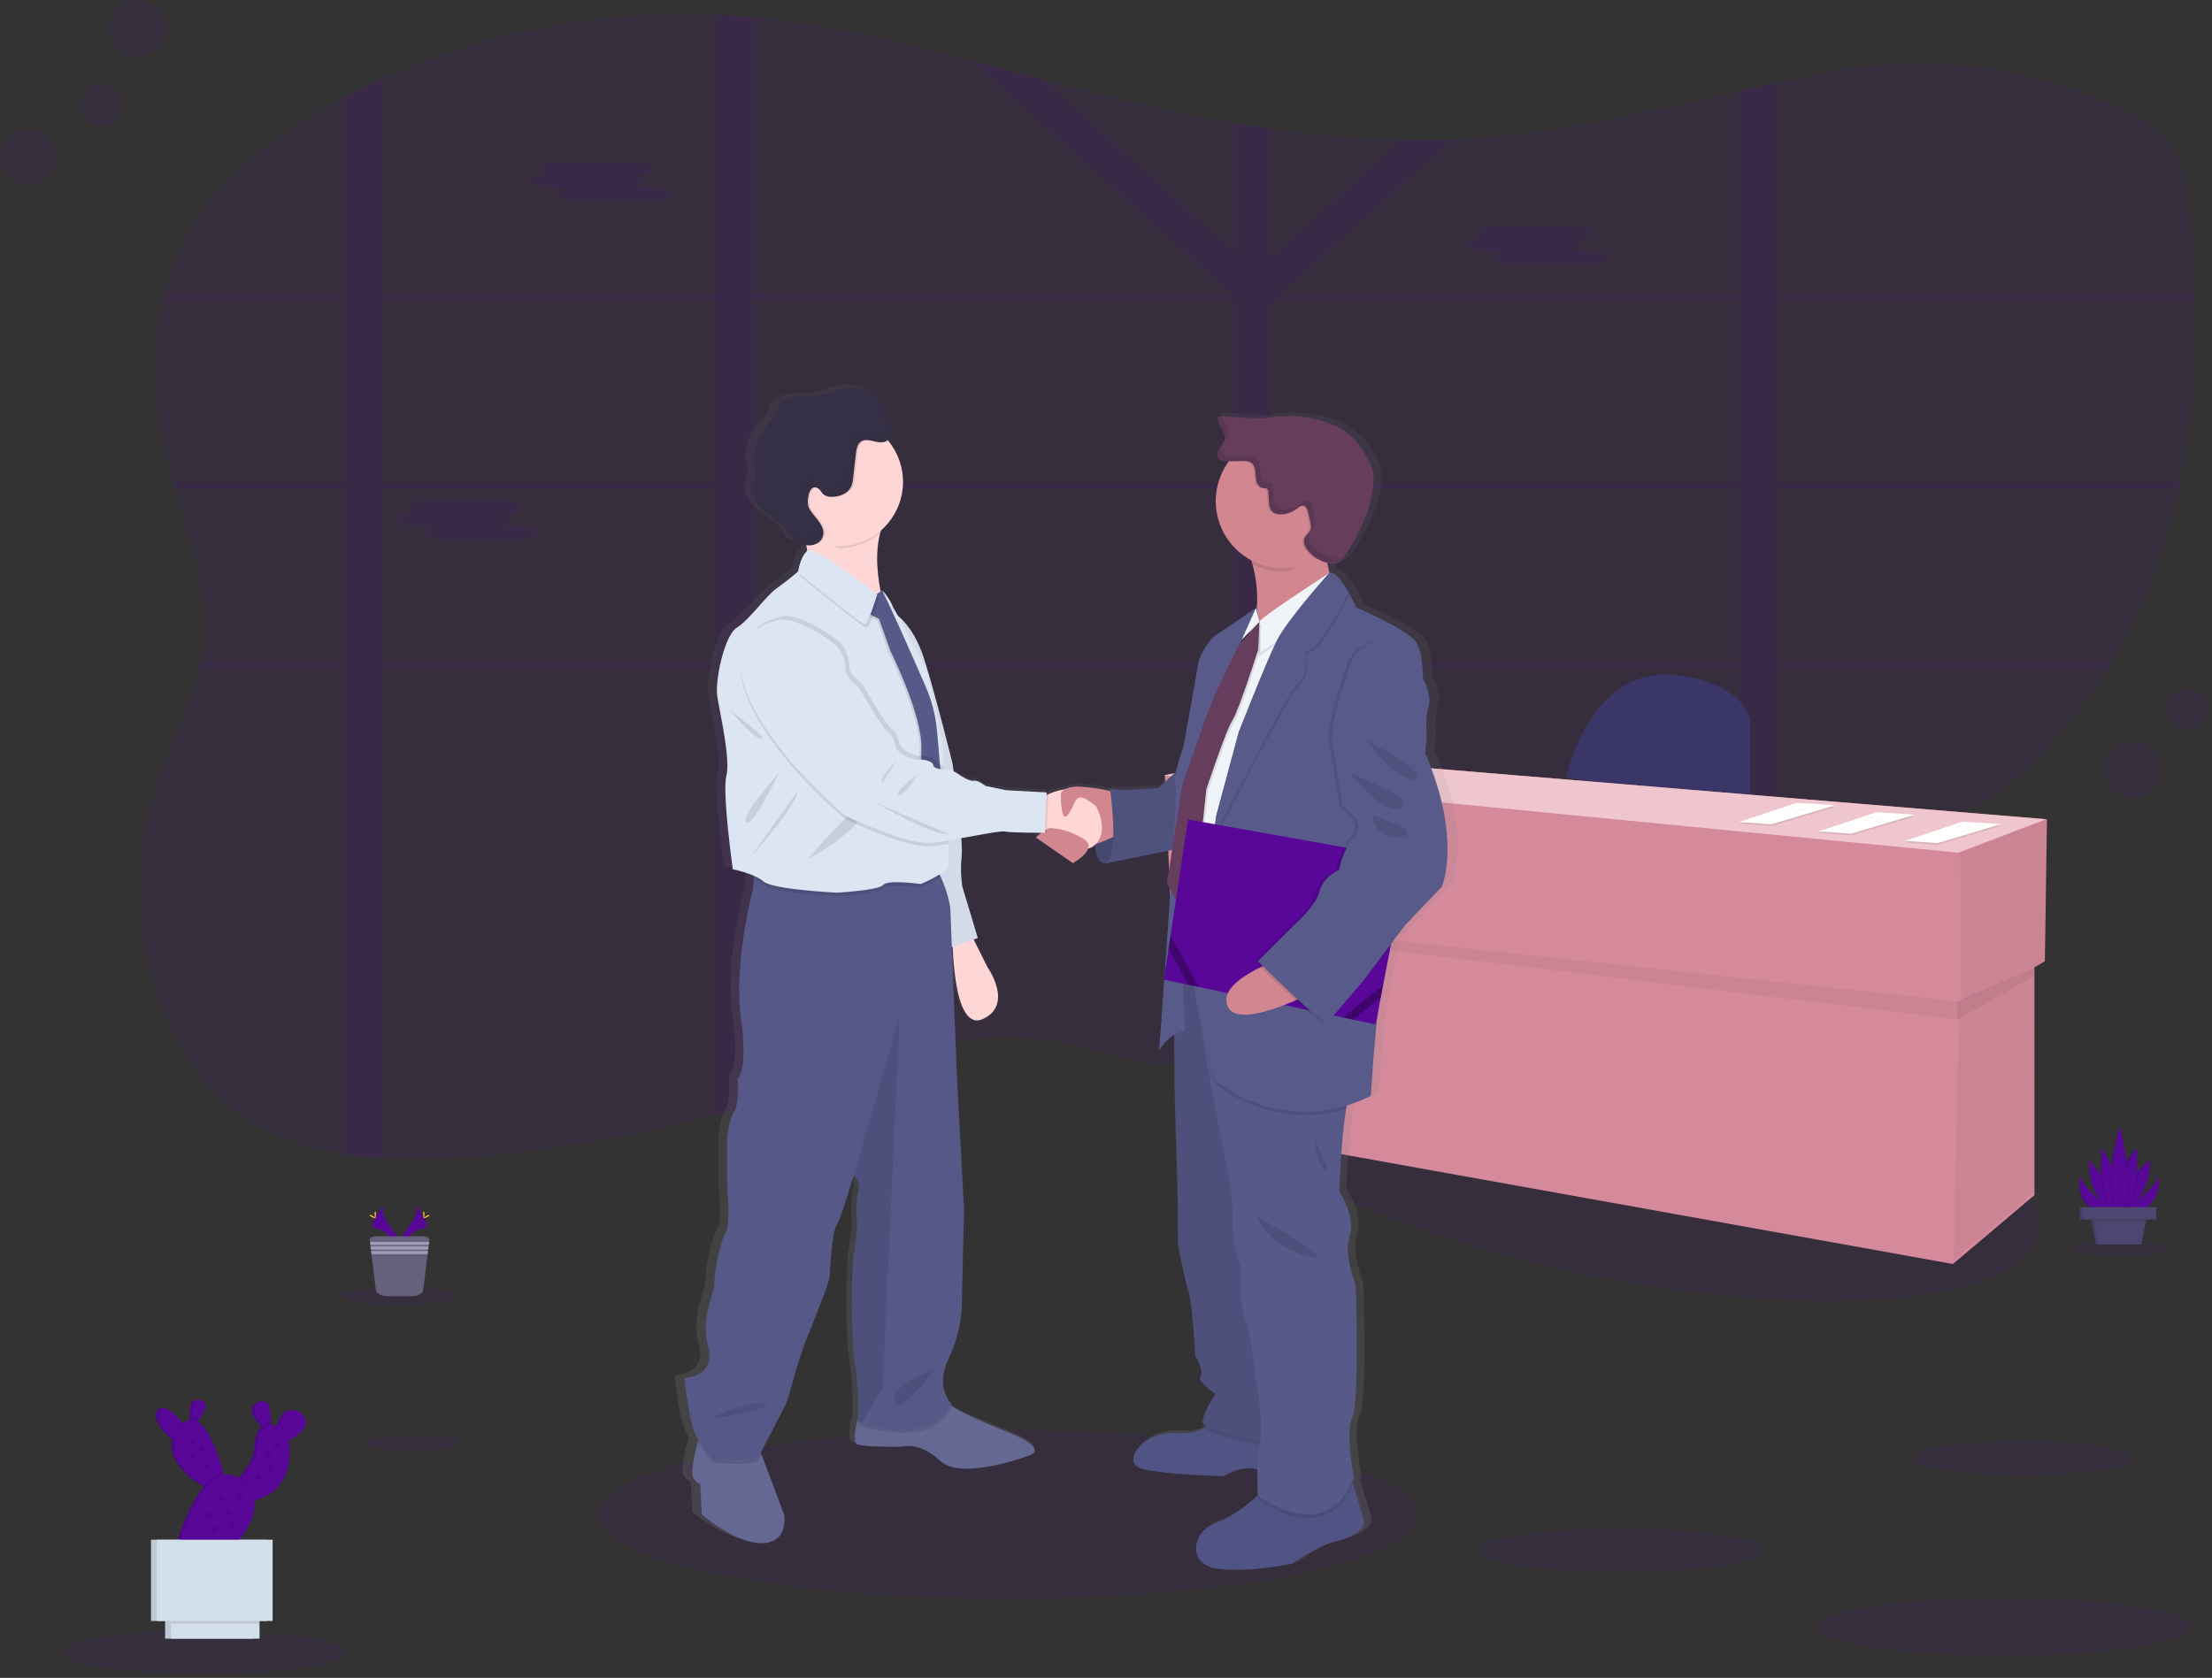 <svg width="257" height="195" viewBox="0 0 257 195" fill="none" xmlns="http://www.w3.org/2000/svg">
<rect x="0" y="0" width="257" height="195" fill="#333333" stroke="none"/>
<path opacity="0.1" d="M253.267 56.112C253.223 56.321 253.18 56.53 253.131 56.737C251.59 63.838 249.071 70.682 245.325 76.967C245.201 77.176 245.076 77.385 244.949 77.594C242.48 81.637 239.525 85.364 236.15 88.691C234.284 90.532 232.249 92.281 229.829 93.541C226.439 95.311 222.475 96.03 218.579 96.617C214.533 97.23 210.431 97.741 206.34 98.293C204.886 98.486 203.441 98.69 202.005 98.906C198.053 99.49 194.129 100.166 190.299 101.063C185.564 102.169 180.975 103.618 176.64 105.655C176.294 105.812 175.952 105.978 175.613 106.153C175.275 106.322 174.934 106.493 174.601 106.667C174.267 106.841 173.938 107.015 173.611 107.193C173.442 107.285 173.273 107.376 173.106 107.472C172.939 107.569 172.775 107.653 172.613 107.747C172.124 108.019 171.645 108.299 171.165 108.581L171.147 108.592C170.829 108.778 170.517 108.968 170.207 109.158C168.435 110.233 166.701 111.356 164.967 112.485L163.877 113.189L162.187 114.281C161.858 114.494 161.522 114.708 161.191 114.919C160.956 115.074 160.721 115.229 160.465 115.389C159.234 116.164 157.986 116.924 156.706 117.65C156.403 117.823 156.097 117.997 155.789 118.166C153.202 119.608 150.496 120.827 147.702 121.81L147.664 121.824C146.258 122.314 144.824 122.718 143.369 123.035C142.53 123.218 141.689 123.369 140.838 123.484C138.565 123.806 136.259 123.838 133.977 123.58C129.497 123.061 125.298 121.343 120.819 120.763C111.599 119.589 102.645 123.371 93.975 126.334C91.843 127.062 89.695 127.743 87.532 128.379C86.094 128.804 84.651 129.205 83.197 129.592C74.286 131.945 65.191 133.538 56.011 134.356C52.173 134.732 48.313 134.817 44.462 134.612C42.999 134.523 41.551 134.377 40.13 134.142C35.266 133.391 30.731 131.816 27.07 128.93C24.072 126.562 21.927 123.474 20.294 120.244C18.622 116.948 17.442 113.425 16.791 109.787C16.701 109.292 16.621 108.794 16.556 108.297C16.438 107.445 16.35 106.589 16.293 105.728C15.976 101.14 16.525 96.533 17.909 92.147C19.46 87.235 22.044 82.521 23.182 77.572C23.229 77.363 23.273 77.154 23.316 76.945C23.471 76.194 23.586 75.434 23.661 74.671C24.241 68.59 22.016 62.662 20.27 56.715C20.209 56.509 20.148 56.3 20.09 56.091C19.901 55.431 19.721 54.771 19.549 54.112C17.933 47.825 17.484 41.094 18.924 34.819C18.969 34.61 19.023 34.401 19.074 34.194C20.039 30.227 21.852 26.517 24.389 23.317C27.087 19.937 30.628 17.122 34.411 14.65C36.254 13.444 38.161 12.318 40.13 11.271C41.539 10.52 42.984 9.809 44.462 9.137C56.316 3.738 69.839 1.101 83.211 1.683C83.916 1.714 84.621 1.751 85.325 1.803C86.03 1.855 86.801 1.916 87.539 1.984C96.153 2.82 104.534 4.836 112.856 7.041C115.645 7.78 118.43 8.539 121.212 9.283C122.45 9.611 123.686 9.94 124.924 10.259C130.989 11.825 137.142 13.243 143.374 14.302C144.816 14.551 146.261 14.778 147.706 14.983C152.726 15.72 157.787 16.149 162.859 16.267C164.832 16.306 166.804 16.289 168.778 16.215C169.774 16.18 170.771 16.125 171.769 16.054C182.073 15.328 192.03 12.901 202.005 10.633C203.447 10.304 204.892 9.98 206.34 9.661C208.238 9.243 210.137 8.839 212.045 8.466C223.918 6.135 234.5 7.475 245.539 12.286C248.049 13.377 250.556 14.697 252.092 16.746C253.629 18.796 254.014 21.312 254.301 23.742C254.708 27.203 254.973 30.708 255.074 34.232C255.074 34.438 255.074 34.647 255.088 34.856C255.248 41.974 254.717 49.161 253.267 56.112Z" fill="#590799"/>
<path opacity="0.1" d="M174.511 76.967H173.736V77.244V77.594H174.615L174.511 76.967ZM165.717 76.967C165.715 76.972 165.715 76.978 165.717 76.983C165.695 77.154 165.672 77.326 165.648 77.5V77.546V77.594H172.368V77.556L172.838 76.967H165.717ZM147.706 76.967V56.737H155.437C155.355 56.683 155.27 56.626 155.183 56.575L155.07 56.502L154.925 56.413C154.84 56.363 154.755 56.314 154.666 56.267C154.577 56.22 154.523 56.187 154.448 56.147L154.396 56.119H154.384H147.706V55.004L147.526 55.075L147.335 55.164H147.321L147.281 55.185L147.161 55.248L147.042 55.312C146.924 55.375 146.807 55.445 146.689 55.518L146.576 55.593L146.341 55.743C146.038 55.945 145.74 56.157 145.432 56.354C145.354 56.403 145.277 56.453 145.197 56.497C145.03 56.596 144.859 56.69 144.682 56.774C144.607 56.812 144.534 56.845 144.447 56.875L144.321 56.924L144.203 56.964C143.927 57.06 143.645 57.134 143.357 57.185V76.962H131.766C131.766 76.985 131.783 77.004 131.79 77.028C131.853 77.216 131.917 77.401 131.978 77.589H143.374V99.272C143.433 99.272 143.492 99.272 143.55 99.272L143.754 99.284L144.123 99.305L144.713 99.375L144.983 99.401L145.277 99.432H145.322L145.841 99.495L145.951 99.509L146.203 99.544L146.562 99.596L147.424 99.558L147.542 99.579C147.589 99.579 147.638 99.594 147.688 99.603V77.594H165.625V77.546V77.5C165.648 77.326 165.672 77.154 165.693 76.983C165.692 76.978 165.692 76.972 165.693 76.967H147.706ZM174.511 76.967H173.736V77.244V77.594H174.615L174.511 76.967ZM165.233 76.967C165.204 77.176 165.179 77.385 165.15 77.594H172.643L173.153 76.967H165.233ZM147.706 76.967V56.737H155.437C155.355 56.683 155.27 56.626 155.183 56.575L155.07 56.502L154.925 56.413C154.84 56.363 154.755 56.314 154.666 56.267C154.577 56.22 154.523 56.187 154.448 56.147L154.396 56.119H154.379H147.706V55.004L147.526 55.075L147.335 55.164H147.321L147.281 55.185L147.161 55.248L147.042 55.312C146.924 55.375 146.807 55.445 146.689 55.518L146.576 55.593L146.341 55.743C146.038 55.945 145.74 56.157 145.432 56.354C145.354 56.403 145.277 56.453 145.197 56.497C145.03 56.596 144.859 56.69 144.682 56.774C144.607 56.812 144.534 56.845 144.447 56.875L144.321 56.924L144.203 56.964C143.927 57.06 143.645 57.134 143.357 57.185V76.962H131.766C131.766 76.985 131.783 77.004 131.79 77.028C131.853 77.213 131.919 77.401 131.98 77.589H143.374V99.27H143.55L143.754 99.281L144.123 99.302L144.713 99.375L144.983 99.401L145.277 99.432H145.322L145.841 99.495L145.951 99.509L146.203 99.544L146.562 99.596L147.424 99.558L147.542 99.579C147.589 99.579 147.638 99.594 147.688 99.603V77.594H165.155C165.183 77.385 165.209 77.176 165.237 76.967H147.706ZM206.34 34.84H255.088C255.088 34.631 255.088 34.422 255.074 34.215H206.34V9.654C204.892 9.967 203.447 10.291 202.005 10.626V34.215H148.987L148.853 34.096L149.055 33.917L168.776 16.211C166.802 16.286 164.829 16.303 162.857 16.262L147.704 29.865V14.983C146.257 14.778 144.812 14.551 143.371 14.302V29.18L121.216 9.283C118.434 8.539 115.65 7.78 112.861 7.041L142.991 34.096L142.857 34.215H87.546V2.005C86.808 1.936 86.07 1.876 85.332 1.824C84.628 1.773 83.923 1.735 83.218 1.704V34.215H44.462V9.158C42.999 9.828 41.555 10.54 40.13 11.292V34.215H19.075C19.023 34.422 18.969 34.631 18.924 34.84H40.13V56.112H20.09C20.148 56.321 20.209 56.53 20.27 56.737H40.13V76.967H23.316C23.273 77.175 23.229 77.384 23.182 77.594H40.13V134.156C41.539 134.375 42.999 134.527 44.462 134.626V77.594H83.211V129.602C84.665 129.214 86.108 128.813 87.546 128.388V77.594H143.374V123.033C144.829 122.716 146.263 122.312 147.669 121.822L147.706 121.807V77.594H202.005V98.906C203.446 98.695 204.891 98.492 206.34 98.298V77.594H244.949C245.076 77.385 245.201 77.176 245.325 76.967H206.34V56.737H253.131C253.18 56.53 253.223 56.321 253.267 56.112H206.34V34.84ZM44.462 34.84H83.211V56.112H44.462V34.84ZM44.462 76.967V56.737H83.211V76.967H44.462ZM87.546 34.84H143.374V56.112H87.546V34.84ZM87.546 76.967V56.737H143.374V76.967H87.546ZM202.005 76.967H147.706V56.737H202.005V76.967ZM202.005 56.112H147.706V35.41L148.468 34.84H202.005V56.112ZM165.717 76.967C165.715 76.972 165.715 76.978 165.717 76.983C165.695 77.154 165.672 77.326 165.648 77.5V77.546V77.594H172.368V77.556L172.838 76.967H165.717ZM174.511 76.967H173.736V77.244V77.594H174.615L174.511 76.967ZM147.706 76.967V56.737H155.437C155.355 56.683 155.27 56.626 155.183 56.575L155.07 56.502L154.925 56.413C154.84 56.363 154.755 56.314 154.666 56.267C154.577 56.22 154.523 56.187 154.448 56.147L154.396 56.119H154.384H147.706V55.004L147.526 55.075L147.335 55.164H147.321L147.281 55.185L147.161 55.248L147.042 55.312C146.924 55.375 146.807 55.445 146.689 55.518L146.576 55.593L146.341 55.743C146.038 55.945 145.74 56.157 145.432 56.354C145.354 56.403 145.277 56.453 145.197 56.497C145.03 56.596 144.859 56.69 144.682 56.774C144.607 56.812 144.534 56.845 144.447 56.875L144.321 56.924L144.203 56.964C143.927 57.06 143.645 57.134 143.357 57.185V76.962H131.766C131.766 76.985 131.783 77.004 131.79 77.028C131.853 77.216 131.917 77.401 131.978 77.589H143.374V99.272C143.433 99.272 143.492 99.272 143.55 99.272L143.754 99.284L144.123 99.305L144.713 99.375L144.983 99.401L145.277 99.432H145.322L145.841 99.495L145.951 99.509L146.203 99.544L146.562 99.596L147.424 99.558L147.542 99.579C147.589 99.579 147.638 99.594 147.688 99.603V77.594H165.625V77.546V77.5C165.648 77.326 165.672 77.154 165.693 76.983C165.692 76.978 165.692 76.972 165.693 76.967H147.706Z" fill="#590799"/>
<path opacity="0.1" d="M63.093 20.195H63.429C63.318 20.148 63.222 20.073 63.15 19.977C63.077 19.881 63.032 19.767 63.018 19.648C63.018 19.216 63.664 18.864 64.453 18.864H74.501C75.29 18.864 75.934 19.216 75.934 19.648C75.934 20.078 75.29 20.432 74.501 20.432H74.165C74.275 20.478 74.372 20.553 74.444 20.648C74.516 20.744 74.562 20.858 74.576 20.977C74.576 21.345 74.106 21.655 73.478 21.737H76.371C77.158 21.737 77.804 22.09 77.804 22.521C77.804 22.953 77.158 23.306 76.371 23.306H66.321C65.534 23.306 64.888 22.951 64.888 22.521C64.888 22.153 65.358 21.845 65.985 21.761H63.093C62.303 21.761 61.66 21.409 61.66 20.977C61.66 20.545 62.303 20.195 63.093 20.195Z" fill="#590799"/>
<path opacity="0.1" d="M171.986 27.654H172.322C172.211 27.606 172.115 27.531 172.044 27.435C171.972 27.339 171.927 27.226 171.913 27.107C171.913 26.674 172.557 26.322 173.346 26.322H183.393C184.183 26.322 184.829 26.674 184.829 27.107C184.829 27.536 184.183 27.888 183.393 27.888H183.059C183.17 27.935 183.266 28.011 183.337 28.107C183.409 28.203 183.454 28.316 183.468 28.435C183.468 28.804 182.998 29.114 182.371 29.196H185.263C186.053 29.196 186.697 29.548 186.697 29.98C186.697 30.412 186.053 30.764 185.263 30.764H175.216C174.427 30.764 173.781 30.41 173.781 29.98C173.781 29.611 174.251 29.302 174.878 29.219H171.986C171.198 29.219 170.552 28.867 170.552 28.435C170.552 28.003 171.198 27.654 171.986 27.654Z" fill="#590799"/>
<path opacity="0.1" d="M47.672 59.573H48.006C47.895 59.526 47.799 59.45 47.728 59.354C47.656 59.258 47.611 59.145 47.597 59.026C47.597 58.596 48.243 58.242 49.03 58.242H59.08C59.867 58.242 60.513 58.596 60.513 59.026C60.513 59.458 59.867 59.81 59.08 59.81H58.744C58.854 59.856 58.95 59.931 59.022 60.026C59.094 60.122 59.139 60.235 59.153 60.354C59.153 60.723 58.683 61.033 58.055 61.115H60.948C61.737 61.115 62.383 61.469 62.383 61.899C62.383 62.329 61.737 62.683 60.948 62.683H50.91C50.121 62.683 49.477 62.331 49.477 61.899C49.477 61.533 49.947 61.223 50.574 61.139H47.672C46.883 61.139 46.237 60.786 46.237 60.354C46.237 59.922 46.892 59.573 47.672 59.573Z" fill="#590799"/>
<path opacity="0.1" d="M236.855 143.233C238.543 134.981 217.879 123.793 190.7 118.243C163.521 112.694 140.12 114.884 138.432 123.136C136.744 131.389 157.409 142.577 184.588 148.127C211.767 153.676 235.168 151.485 236.855 143.233Z" fill="#590799"/>
<path d="M181.969 90.358C181.969 90.358 184.641 77.255 194.841 78.469C194.841 78.469 201.89 78.953 203.339 83.564V93.755L181.969 90.358Z" fill="#3A3768"/>
<path d="M237.828 95.213L146.997 87.689L135.34 90.116L136.069 106.374L136.863 106.47L137.768 130.884L226.897 146.897L236.371 138.889V112.424L237.583 111.712L237.828 95.213Z" fill="#D48A9B"/>
<path opacity="0.05" d="M237.95 95.213L237.705 111.712L227.87 116.323L227.748 99.094L237.95 95.213Z" fill="black"/>
<path opacity="0.05" d="M236.371 112.44L236.491 138.406L227.019 146.414L227.628 116.323L236.371 112.44Z" fill="black"/>
<path opacity="0.05" d="M136.985 107.442L227.701 118.502L227.748 116.403L136.917 106.616L136.985 107.442Z" fill="black"/>
<path opacity="0.05" d="M236.371 113.393V112.44L227.384 116.403V118.507L236.371 113.393Z" fill="black"/>
<path d="M135.218 90.116L146.875 87.689L237.705 95.213L227.506 99.094L135.218 90.116Z" fill="#EFC6CD"/>
<path opacity="0.1" d="M228.03 95.68L232.487 95.971L225.1 98.18L221.338 97.91L228.03 95.68Z" fill="black"/>
<path d="M228.03 95.485L232.487 95.776L225.1 97.988L221.338 97.716L228.03 95.485Z" fill="white"/>
<path d="M227.496 95.985C227.673 95.91 227.858 96.053 228.046 96.088C228.154 96.11 228.265 96.088 228.373 96.11C228.591 96.138 228.807 96.283 229.017 96.211" fill="#D3DAE1"/>
<path d="M227.266 96.119C227.44 96.044 227.628 96.185 227.816 96.222C227.924 96.241 228.034 96.222 228.143 96.241C228.361 96.272 228.577 96.417 228.786 96.344" fill="#D3DAE1"/>
<path d="M226.735 96.387C226.911 96.312 227.099 96.453 227.287 96.488C227.393 96.509 227.506 96.488 227.611 96.509C227.832 96.539 228.048 96.685 228.255 96.61" fill="#D3DAE1"/>
<path opacity="0.1" d="M208.762 93.487L213.22 93.781L205.832 95.99L202.071 95.718L208.762 93.487Z" fill="black"/>
<path d="M208.762 93.295L213.22 93.586L205.832 95.795L202.071 95.525L208.762 93.295Z" fill="white"/>
<path d="M208.229 93.795C208.405 93.72 208.591 93.861 208.779 93.898C208.887 93.917 208.997 93.898 209.105 93.917C209.324 93.948 209.54 94.093 209.749 94.02" fill="#D3DAE1"/>
<path d="M207.999 93.929C208.173 93.853 208.361 93.994 208.549 94.03C208.657 94.051 208.767 94.03 208.875 94.051C209.094 94.081 209.31 94.227 209.519 94.152" fill="#D3DAE1"/>
<path d="M207.468 94.194C207.644 94.119 207.832 94.262 208.02 94.297C208.126 94.318 208.238 94.297 208.344 94.318C208.565 94.347 208.781 94.495 208.988 94.419" fill="#D3DAE1"/>
<path opacity="0.1" d="M218.004 94.584L222.463 94.875L215.076 97.086L211.312 96.814L218.004 94.584Z" fill="black"/>
<path d="M218.004 94.391L222.463 94.682L215.076 96.891L211.312 96.619L218.004 94.391Z" fill="white"/>
<path d="M217.47 94.891C217.646 94.816 217.834 94.957 218.022 94.992C218.128 95.013 218.239 94.992 218.347 95.013C218.565 95.041 218.784 95.189 218.99 95.114" fill="#D3DAE1"/>
<path d="M217.24 95.023C217.416 94.948 217.604 95.091 217.792 95.126C217.898 95.147 218.008 95.126 218.116 95.147C218.335 95.175 218.553 95.323 218.76 95.248" fill="#D3DAE1"/>
<path d="M216.711 95.29C216.885 95.215 217.073 95.356 217.261 95.394C217.369 95.412 217.48 95.394 217.588 95.412C217.806 95.443 218.023 95.588 218.232 95.516" fill="#D3DAE1"/>
<path opacity="0.1" d="M117.088 185.791C143.364 185.791 164.664 181.41 164.664 176.006C164.664 170.602 143.364 166.221 117.088 166.221C90.813 166.221 69.512 170.602 69.512 176.006C69.512 181.41 90.813 185.791 117.088 185.791Z" fill="#590799"/>
<path d="M169.187 95.875C168.68 91.419 166.671 87.167 166.671 87.167L166.823 85.665C166.823 85.665 166.856 84.914 166.807 83.787C166.812 83.083 166.905 82.383 167.082 81.702C167.493 80.399 166.567 78.798 166.464 78.65C166.361 78.502 166.516 75.645 165.59 74.243C164.664 72.842 158.499 70.236 158.499 70.236C158.499 70.236 158.167 69.543 157.7 68.733L157.742 68.651C157.359 67.958 156.885 67.319 156.332 66.752C155.954 66.348 155.59 66.118 155.296 66.231C155.177 65.841 155.085 65.443 155.023 65.04C155.085 65.057 155.148 65.073 155.209 65.085C155.464 65.144 155.727 65.15 155.984 65.104C156.558 64.975 156.938 64.46 157.258 63.977C158.851 61.559 160.223 58.906 160.503 56.044C160.578 55.46 160.55 54.867 160.421 54.293C160.288 53.846 160.104 53.417 159.871 53.013C159.459 52.186 158.937 51.417 158.32 50.729C157.223 49.574 155.71 48.867 154.154 48.449C152.402 47.978 150.576 47.842 148.773 48.048C148.303 48.102 147.833 48.179 147.364 48.21C146.767 48.236 146.17 48.226 145.575 48.179L142.5 48.001L142.486 47.954L141.973 47.923C141.771 48.325 141.973 48.801 142.225 49.177C142.476 49.553 142.765 49.945 142.744 50.389C142.723 50.832 142.401 51.189 142.15 51.562C141.898 51.936 141.708 52.424 141.959 52.79C141.995 52.841 142.037 52.887 142.084 52.926C142.349 53.201 142.812 53.231 143.214 53.227H143.285C142.273 54.558 141.725 56.185 141.727 57.856C141.734 59.285 142.134 60.684 142.883 61.901C143.633 63.118 144.704 64.105 145.977 64.754C146.022 64.907 146.067 65.064 146.109 65.224C146.575 66.873 146.742 68.591 146.602 70.299L146.548 70.417L146.515 70.292C146.515 70.292 142.892 72.748 141.816 73.398C140.74 74.049 139.659 76.253 139.607 76.854C139.556 77.455 137.859 86.519 137.859 86.519C137.514 87.433 137.23 88.367 137.009 89.318L134.845 91.217C134.845 91.217 130.38 91.619 129.088 91.318L129.125 91.567C127.986 91.307 126.825 91.15 125.657 91.097C125.02 91.016 124.371 91.102 123.778 91.349L123.733 91.37L123.698 91.386C123.017 91.479 122.353 91.665 121.724 91.94C121.649 91.971 121.581 92.001 121.515 92.032L121.529 91.724L116.698 91.475L114.231 90.975C114.231 90.975 113.357 90.271 112.842 90.374C112.328 90.478 111.249 89.773 111.249 89.773C111.003 89.581 110.737 89.415 110.455 89.28C110.373 88.712 110.321 88.367 110.321 88.367C110.321 88.367 108.402 80.756 106.964 76.281C106 73.293 104.614 71.82 103.796 71.18C103.432 70.546 103.192 70.137 103.192 70.137C103.035 69.588 102.17 68.351 101.949 68.32C101.914 68.264 101.888 68.236 101.874 68.236C101.827 68.231 101.779 68.238 101.736 68.257C101.331 66.247 101.096 63.728 101.714 61.533C102.56 60.838 103.242 59.965 103.711 58.977C104.18 57.988 104.424 56.908 104.426 55.814C104.426 55.781 104.426 55.748 104.426 55.715C104.426 55.682 104.426 55.647 104.426 55.614C104.425 53.87 103.807 52.181 102.68 50.849L102.6 50.759C102.622 50.744 102.642 50.728 102.661 50.71C102.838 50.567 102.972 50.379 103.051 50.166C103.129 49.952 103.148 49.722 103.105 49.499C103 49.048 102.647 48.694 102.466 48.266C102.358 47.937 102.27 47.602 102.205 47.261C102.067 46.778 101.813 46.336 101.465 45.972L101.501 46.066C100.58 45.031 98.996 44.517 97.57 44.747C96.51 44.916 95.523 45.409 94.459 45.562C93.695 45.67 92.917 45.599 92.149 45.677C91.436 45.75 90.742 45.95 90.1 46.268C89.932 46.34 89.784 46.449 89.665 46.588C89.556 46.773 89.483 46.978 89.449 47.191C89.188 48.142 88.361 48.82 87.762 49.614C87.078 50.52 86.681 51.611 86.625 52.746C86.602 53.034 86.629 53.324 86.707 53.602C86.759 53.769 86.839 53.926 86.876 54.096C86.994 54.612 86.724 55.126 86.592 55.638C86.426 56.291 86.485 56.98 86.759 57.596C87.687 59.671 90.734 60.364 91.369 62.542C91.854 62.765 92.367 62.923 92.894 63.012C92.936 63.228 92.974 63.446 93.004 63.667C92.99 63.673 92.977 63.681 92.964 63.691C92.142 64.491 91.938 66.038 91.938 66.038L91.839 66.118C91.503 66.395 90.354 67.325 89.315 68.041C88.082 68.893 86.026 71.748 84.588 72.6C83.15 73.452 81.966 78.704 82.276 80.613C82.586 82.521 83.869 87.874 83.354 89.827C82.84 91.781 84.125 100.695 84.125 100.695C84.987 100.859 85.831 101.109 86.644 101.441L86.618 101.831L86.54 103.005C86.54 103.005 84.212 111.419 85.102 117.896C85.993 124.373 84.691 125.04 84.691 125.04C84.691 125.04 84.964 127.911 84.28 128.914C83.596 129.916 83.457 132.118 83.457 132.118C83.457 132.118 83.389 137.06 83.526 138.457C83.662 139.854 83.73 142.399 83.251 143C82.772 143.601 81.881 147.538 81.949 148.74C82.017 149.942 80.236 152.682 81.195 156.22C82.153 159.758 78.375 159.826 78.375 159.826C78.375 159.826 78.857 165.226 79.884 166.77L80.034 166.991C80.008 167.08 79.982 167.174 79.954 167.275C79.567 168.684 79.035 170.907 79.404 171.445C79.952 172.248 80.227 172.111 80.227 172.111L80.431 175.717C80.431 175.717 84.543 179.19 87.696 179.058C90.85 178.927 90.232 175.717 90.232 175.717L87.546 168.759L87.454 168.524L90.438 162.89C90.438 162.89 91.261 160.42 91.465 159.551C91.67 158.683 92.786 155.605 92.786 155.605C92.786 155.605 95.605 148.928 95.664 148.125C95.723 147.322 95.939 142.986 96.486 142.115C97.034 141.244 98.542 136.246 98.542 136.246L98.58 136.279C98.836 136.53 99.019 136.846 99.109 137.193C99.199 137.54 99.193 137.904 99.092 138.248C98.747 139.516 98.954 142.12 98.954 142.12C98.954 142.12 98.817 144.324 98.542 145.46C98.267 146.597 98.202 155.877 98.681 158.079C99.064 159.842 99.052 163.143 99.033 164.392C98.712 165.719 98.43 167.367 98.954 167.562C99.846 167.897 104.37 167.829 104.37 167.829C104.37 167.829 106.287 167.16 108.893 169.498C111.498 171.837 119.513 168.832 119.513 168.832C119.513 168.832 121.98 168.163 117.114 166.228C113.719 164.878 111.527 163.979 110.093 163.016C110.126 162.953 110.161 162.89 110.192 162.822C110.192 162.822 108.204 160.943 109.849 157.614C111.494 154.285 111.426 151.47 111.426 151.47L111.7 140.251L110.878 125.357L110.241 109.726L110.354 109.689C110.462 112.562 111.024 119.403 113.963 118.077C117.664 116.408 114.511 112.067 114.511 112.067L112.849 108.832L113.345 108.663L111.487 102.662C111.308 101.491 111.285 100.301 111.416 99.124C111.453 98.435 111.439 97.745 111.374 97.058C113.808 96.633 116.139 96.183 116.557 96.286C117.051 96.406 119.811 96.429 120.897 96.434C120.542 96.711 120.258 96.985 120.258 96.985L124.678 99.958C124.678 99.958 126.177 99.138 126.489 98.27C126.797 98.192 127.081 98.04 127.316 97.828C127.363 98.854 127.636 99.965 128.585 99.99C128.822 99.995 129.058 99.949 129.276 99.854L136.503 98.424L135.883 102.296L136.315 103.064C136.097 106.329 135.846 109.797 135.625 112.846L135.524 113.513L135.575 113.525C135.232 118.22 134.957 121.777 134.957 121.777C135.362 121.006 135.99 120.375 136.76 119.967L136.807 126.935C136.807 126.935 137.168 137.952 137.168 139.455C137.168 140.958 137.218 144.312 137.218 144.312C137.218 144.312 137.991 148.418 138.451 149.771C138.912 151.123 139.274 157.283 139.274 157.283C139.274 157.283 140.355 158.985 139.892 159.631C139.429 160.277 141.691 161.683 141.691 161.683C141.691 161.683 140.251 163.636 140.148 164.939C140.136 165.089 140.284 165.249 140.552 165.409C140.467 165.477 140.38 165.545 140.284 165.611C139.617 166.057 138.639 166.367 137.168 166.24C133.158 165.888 130.331 169.595 132.798 170.346C135.265 171.097 142.667 171.247 142.667 171.247C142.667 171.247 144.908 169.851 146.661 170.48C146.635 171.949 146.708 173.297 146.72 173.475L146.699 173.492C145.651 174.431 143.644 176.046 141.684 176.706C138.865 177.657 138.24 181.514 141.889 182.014C145.538 182.514 150.883 181.413 150.883 181.413C150.883 181.413 153.658 179.361 155.766 178.91C157.874 178.459 159.673 177.457 159.314 176.255C159.079 175.487 158.475 173.475 158.066 172.123C158.043 172.042 158.019 171.963 157.996 171.888C158.059 171.747 158.123 171.602 158.181 171.452C158.181 171.452 157.103 165.843 157.977 164.441C158.851 163.04 158.388 149.015 158.388 149.015C158.388 149.015 156.896 145.46 157.669 143.308C158.442 141.155 156.436 138.098 156.436 138.098C156.436 138.098 156.654 131.973 157.242 128.559C157.268 128.414 157.294 128.273 157.319 128.137C158.303 127.845 159.261 127.475 160.186 127.031C160.186 127.031 160.7 119.317 161.008 117.565C161.039 117.401 161.081 117.136 161.133 116.79L161.368 115.553L161.645 114.145L162.585 109.344L164.281 107.151L168.651 102.69C168.651 102.69 169.702 100.333 169.187 95.875ZM101.79 68.329L101.757 68.353C101.752 68.336 101.748 68.319 101.745 68.301C101.759 68.313 101.774 68.322 101.79 68.329ZM144.969 73.797L144.8 74.166L145.418 73.551L144.579 74.49L144.861 73.898L144.969 73.797ZM140.796 82.413C140.634 82.843 140.46 83.308 140.279 83.791L140.611 82.803L140.796 82.413Z" fill="url(#paint0_linear)"/>
<path d="M127.312 96.46C127.312 96.46 126.736 100.289 128.463 100.338C130.19 100.387 131.344 97.385 131.344 97.385L130.639 94.983L127.312 96.46Z" fill="#585B8A"/>
<path opacity="0.2" d="M127.312 96.46C127.312 96.46 126.736 100.289 128.463 100.338C130.19 100.387 131.344 97.385 131.344 97.385L130.639 94.983L127.312 96.46Z" fill="black"/>
<path d="M88.629 179.342C85.556 179.476 81.547 176.006 81.547 176.006L81.347 172.402C81.347 172.402 81.082 172.536 80.546 171.736C80.187 171.198 80.704 168.97 81.082 167.569C81.265 166.883 81.416 166.395 81.416 166.395L88.159 168.198L88.481 169.05L91.099 176.004C91.099 176.004 91.7 179.208 88.629 179.342Z" fill="#636992"/>
<path d="M119.614 169.134C119.614 169.134 111.801 172.137 109.275 169.801C106.75 167.465 104.868 168.132 104.868 168.132C104.868 168.132 100.46 168.2 99.59 167.864C99.078 167.67 99.355 166 99.675 164.672C99.891 163.754 100.126 162.995 100.126 162.995C100.126 162.995 107.805 160.392 109.008 161.993C109.369 162.463 109.801 162.875 110.288 163.214C111.679 164.218 113.853 165.129 117.29 166.531C122.018 168.465 119.614 169.134 119.614 169.134Z" fill="#636992"/>
<path d="M112.603 108.144L114.739 112.414C114.739 112.414 117.812 116.753 114.205 118.42C110.598 120.087 110.667 108.813 110.667 108.813L112.603 108.144Z" fill="#FFD6D6"/>
<path d="M103.653 71.112C103.653 71.112 105.991 72.18 107.393 76.65C108.796 81.12 110.667 88.729 110.667 88.729C110.667 88.729 111.935 97.335 111.733 99.472C111.605 100.648 111.628 101.836 111.801 103.007L113.604 109.013L109.997 110.28L104.454 89.062L103.653 71.112Z" fill="#DCE6F2"/>
<path opacity="0.05" d="M103.653 71.112C103.653 71.112 105.991 72.18 107.393 76.65C108.796 81.12 110.667 88.729 110.667 88.729C110.667 88.729 111.935 97.335 111.733 99.472C111.605 100.648 111.628 101.836 111.801 103.007L113.604 109.013L109.997 110.28L104.454 89.062L103.653 71.112Z" fill="black"/>
<path opacity="0.1" d="M88.159 168.2L88.481 169.052L88.086 169.806C86.55 170.473 82.743 169.94 82.743 169.94C82.743 169.94 82.038 169.045 81.075 167.573C81.258 166.888 81.409 166.399 81.409 166.399L88.159 168.2Z" fill="black"/>
<path opacity="0.1" d="M110.533 163.528C108.585 167.937 101.964 166.301 100.124 165.749C99.821 165.658 99.654 165.597 99.654 165.597C99.654 165.597 99.666 165.237 99.67 164.672C99.886 163.754 100.121 162.995 100.121 162.995C100.121 162.995 107.8 160.392 109.003 161.993C109.364 162.463 109.796 162.875 110.284 163.214C110.357 163.326 110.441 163.431 110.533 163.528Z" fill="black"/>
<path d="M110.197 157.924C108.594 161.258 110.533 163.129 110.533 163.129C108.585 167.536 101.963 165.902 100.124 165.348C99.821 165.258 99.654 165.197 99.654 165.197C99.654 165.197 99.788 160.591 99.32 158.389C98.853 156.187 98.918 146.914 99.186 145.78C99.454 144.646 99.586 142.441 99.586 142.441C99.586 142.441 99.386 139.84 99.719 138.572C99.82 138.23 99.827 137.867 99.739 137.521C99.651 137.175 99.473 136.858 99.221 136.605L99.186 136.57C99.186 136.57 97.718 141.575 97.182 142.439C96.646 143.303 96.449 147.644 96.381 148.444C96.312 149.245 93.575 155.919 93.575 155.919C93.575 155.919 92.508 158.988 92.309 159.854C92.109 160.72 91.305 163.192 91.305 163.192L88.086 169.4C86.55 170.066 82.743 169.534 82.743 169.534C82.743 169.534 82.01 168.594 81.007 167.064C80.004 165.533 79.538 160.126 79.538 160.126C79.538 160.126 83.211 160.058 82.276 156.523C81.341 152.987 83.077 150.25 83.011 149.048C82.945 147.846 83.812 143.911 84.28 143.31C84.748 142.709 84.679 140.173 84.545 138.772C84.412 137.37 84.48 132.433 84.48 132.433C84.48 132.433 84.614 130.231 85.281 129.231C85.948 128.231 85.683 125.359 85.683 125.359C85.683 125.359 86.949 124.693 86.082 118.22C85.215 111.748 87.492 103.341 87.492 103.341L87.57 102.167L87.692 100.265C87.692 100.265 106.792 99.063 108.329 100.53C108.73 100.938 109.06 101.41 109.304 101.927C109.83 103.056 110.201 104.251 110.408 105.479L111.209 125.698L112.011 140.577L111.743 151.787C111.743 151.787 111.801 154.586 110.197 157.924Z" fill="#565988"/>
<path opacity="0.1" d="M104.534 118.021L102.53 161.392L100.124 165.345C99.821 165.256 99.654 165.195 99.654 165.195C99.654 165.195 99.788 160.589 99.32 158.387C98.853 156.185 98.918 146.911 99.186 145.777C99.454 144.643 99.586 142.439 99.586 142.439C99.586 142.439 99.386 139.838 99.72 138.57C99.82 138.227 99.827 137.864 99.739 137.518C99.652 137.172 99.473 136.856 99.222 136.603L99.254 136.368L104.534 118.021Z" fill="black"/>
<path opacity="0.1" d="M82.95 164.596C82.95 164.596 88.159 162.528 88.96 163.188C89.762 163.847 82.818 164.855 82.818 164.855L82.95 164.596Z" fill="black"/>
<path opacity="0.1" d="M108.662 159.124C108.463 159.192 103.387 161.002 103.855 162.927C104.322 164.852 108.662 159.124 108.662 159.124Z" fill="black"/>
<path d="M92.802 60.404C92.802 60.404 94.503 64.507 93.603 66.611C92.703 68.715 103.319 72.316 103.319 72.316C103.319 72.316 100.215 64.308 103.22 59.803C106.226 55.297 92.802 60.404 92.802 60.404Z" fill="#FFD6D6"/>
<path d="M154.96 179.208C152.906 179.659 150.202 181.711 150.202 181.711C150.202 181.711 144.993 182.812 141.435 182.312C137.878 181.812 138.482 177.957 141.236 177.006C143.146 176.349 145.103 174.727 146.125 173.797C146.576 173.381 146.844 173.093 146.844 173.093L156.814 171.09C156.814 171.09 156.976 171.646 157.201 172.414C157.601 173.769 158.191 175.778 158.416 176.544C158.766 177.758 157.014 178.758 154.96 179.208Z" fill="#505484"/>
<path d="M152.406 171.501C152.406 171.501 148.198 171.952 146.445 170.952C144.692 169.951 142.187 171.553 142.187 171.553C142.187 171.553 134.974 171.402 132.57 170.651C130.166 169.9 132.92 166.19 136.828 166.547C138.251 166.676 139.215 166.364 139.866 165.918C140.546 165.453 141.019 164.743 141.189 163.937L149.647 164.437L150.822 167.432L152.406 171.501Z" fill="#505484"/>
<path opacity="0.1" d="M150.951 168.799C150.951 168.799 141.12 167.193 139.866 165.918C140.546 165.453 141.019 164.743 141.189 163.937L149.647 164.437L150.822 167.432L150.951 168.799Z" fill="black"/>
<path d="M136.376 112.6L136.477 127.261C136.477 127.261 136.828 138.272 136.828 139.774C136.828 141.277 136.877 144.627 136.877 144.627C136.877 144.627 137.629 148.731 138.08 150.083C138.531 151.435 138.881 157.596 138.881 157.596C138.881 157.596 139.934 159.298 139.483 159.943C139.032 160.589 141.236 161.995 141.236 161.995C141.236 161.995 139.826 163.948 139.734 165.249C139.642 166.55 150.951 168.397 150.951 168.397L146.546 123.258L143.038 111.95L136.376 112.6Z" fill="#575988"/>
<path opacity="0.1" d="M136.376 112.6L136.477 127.261C136.477 127.261 136.828 138.272 136.828 139.774C136.828 141.277 136.877 144.627 136.877 144.627C136.877 144.627 137.629 148.731 138.08 150.083C138.531 151.435 138.881 157.596 138.881 157.596C138.881 157.596 139.934 159.298 139.483 159.943C139.032 160.589 141.236 161.995 141.236 161.995C141.236 161.995 139.826 163.948 139.734 165.249C139.642 166.55 150.951 168.397 150.951 168.397L146.546 123.258L143.038 111.95L136.376 112.6Z" fill="black"/>
<path opacity="0.1" d="M157.202 172.426C153.928 180.223 146.144 174.205 146.144 174.205C146.144 174.205 146.144 174.055 146.125 173.797C146.576 173.381 146.844 173.093 146.844 173.093L156.814 171.09C156.814 171.09 156.976 171.658 157.202 172.426Z" fill="black"/>
<path d="M157.314 171.752C154.107 179.969 146.144 173.804 146.144 173.804C146.144 173.804 145.893 169.55 146.395 167.599C146.898 165.648 145.843 159.791 145.843 159.791C145.843 159.791 145.242 154.586 144.692 153.386C144.142 152.186 144.191 149.782 144.191 149.583C144.191 149.383 144.391 147.78 143.94 146.679C143.489 145.578 143.235 142.876 143.235 142.876C143.235 142.876 143.235 139.072 142.784 136.821L141.231 129.074L138.425 113.208L139.302 113.058L155.004 110.306C155.004 110.306 157.96 125.331 156.957 126.871C156.741 127.209 156.551 127.949 156.393 128.902C155.82 132.311 155.606 138.431 155.606 138.431C155.606 138.431 157.559 141.483 156.809 143.636C156.059 145.789 157.514 149.341 157.514 149.341C157.514 149.341 157.965 163.354 157.112 164.756C156.259 166.158 157.314 171.752 157.314 171.752Z" fill="#575988"/>
<path d="M155.811 69.311C155.811 69.311 141.586 79.319 144.791 74.314C146.518 71.619 146.201 68.186 145.524 65.594C145.182 64.276 144.709 62.995 144.114 61.77C144.114 61.77 156.201 56.633 154.598 61.237C154.223 62.31 154.063 63.446 154.128 64.58C154.224 66.285 154.808 67.927 155.811 69.311Z" fill="#D28690"/>
<path d="M130.199 92.231C130.199 92.231 124.189 90.496 123.188 92.198C122.187 93.9 123.489 97.636 125.303 98.237C127.116 98.838 131.28 96.201 131.28 96.201L130.199 92.231Z" fill="#D28690"/>
<path d="M137.079 89.28L134.574 91.583C134.574 91.583 130.216 91.982 128.963 91.682C128.963 91.682 130.117 99.389 128.463 100.34L138.581 98.288L137.079 89.28Z" fill="#585B8A"/>
<path opacity="0.1" d="M137.079 89.28L134.574 91.583C134.574 91.583 130.216 91.982 128.963 91.682C128.963 91.682 130.117 99.389 128.463 100.34L138.581 98.288L137.079 89.28Z" fill="black"/>
<path opacity="0.1" d="M104.922 56.199C104.922 58.191 104.129 60.102 102.719 61.511C101.309 62.92 99.397 63.712 97.403 63.712C93.545 61.859 89.884 60.352 89.884 56.199C89.844 55.188 90.008 54.18 90.368 53.234C90.728 52.288 91.275 51.425 91.976 50.696C92.678 49.967 93.519 49.386 94.451 48.99C95.382 48.594 96.384 48.389 97.397 48.389C98.409 48.389 99.411 48.594 100.343 48.99C101.274 49.386 102.116 49.967 102.818 50.696C103.519 51.425 104.066 52.288 104.426 53.234C104.785 54.18 104.95 55.188 104.91 56.199H104.922Z" fill="black"/>
<path d="M104.922 55.997C104.923 57.764 104.3 59.474 103.162 60.827C102.024 62.179 100.445 63.087 98.703 63.389C96.96 63.692 95.167 63.37 93.639 62.481C92.111 61.592 90.947 60.192 90.351 58.529C89.755 56.865 89.766 55.045 90.383 53.389C90.999 51.733 92.18 50.347 93.719 49.477C95.258 48.606 97.055 48.306 98.793 48.63C100.531 48.955 102.099 49.881 103.221 51.248C104.319 52.588 104.919 54.265 104.922 55.997Z" fill="#FFD6D6"/>
<path opacity="0.1" d="M109.304 101.934C108.56 102.396 107.781 102.799 106.975 103.141C106.975 103.141 103.169 102.589 102.619 103.24C102.069 103.89 97.215 104.141 97.215 104.141C97.215 104.141 89.802 103.791 88.7 102.84C88.359 102.565 87.98 102.34 87.574 102.174L87.696 100.272C87.696 100.272 106.797 99.07 108.333 100.537C108.733 100.945 109.062 101.417 109.304 101.934Z" fill="black"/>
<path d="M110.232 100.589C110.082 101.439 106.975 102.74 106.975 102.74C106.975 102.74 103.169 102.19 102.619 102.841C102.069 103.491 97.215 103.742 97.215 103.742C97.215 103.742 89.802 103.39 88.7 102.439C87.598 101.488 85.142 101.03 85.142 101.03C85.142 101.03 83.89 92.123 84.393 90.172C84.896 88.222 83.641 82.864 83.34 80.962C83.039 79.061 84.191 73.807 85.594 72.957C86.996 72.107 89.001 69.252 90.201 68.402C91.214 67.686 92.332 66.759 92.659 66.48L92.755 66.4C92.755 66.4 92.957 64.848 93.758 64.052C94.56 63.256 101.921 69.107 101.921 69.107C101.921 69.107 101.973 69.557 102.473 68.707C102.586 68.517 103.557 69.917 103.726 70.508C103.726 70.508 107.732 77.516 107.983 78.96C108.235 80.404 109.285 85.115 109.485 86.266C109.536 86.562 109.621 87.599 109.72 88.989C109.739 89.261 109.755 89.55 109.776 89.851C109.924 92.156 110.084 95.1 110.18 97.326C110.18 97.579 110.201 97.823 110.208 98.058C110.259 98.901 110.267 99.746 110.232 100.589Z" fill="#DCE6F2"/>
<path opacity="0.1" d="M84.797 82.521C84.797 82.521 87.551 85.874 88.453 85.874C89.355 85.874 84.797 82.521 84.797 82.521Z" fill="black"/>
<path opacity="0.1" d="M90.598 89.729C90.598 89.729 86.089 94.633 86.691 95.534C87.292 96.436 90.598 89.729 90.598 89.729Z" fill="black"/>
<path opacity="0.1" d="M87.292 99.488C87.292 99.488 92.462 93.832 92.696 91.882L87.292 99.488Z" fill="black"/>
<path opacity="0.1" d="M93.803 99.887C93.803 99.887 99.764 96.734 100.265 94.231C100.765 91.729 93.803 99.887 93.803 99.887Z" fill="black"/>
<path opacity="0.1" d="M101.367 69.461L100.54 71.461L101.916 72.112L103.27 75.891C103.27 75.891 107.001 83.348 106.851 87.226C106.7 91.104 107.527 96.934 107.527 96.934L109.68 96.535L108.665 85.127C108.507 83.361 108.064 81.632 107.354 80.007C105.634 76.072 102.433 68.808 102.231 68.808C101.956 68.808 102.149 68.909 102.149 68.909L101.367 69.461Z" fill="black"/>
<path d="M101.566 69.259L100.739 71.262L102.119 71.912L103.47 75.692C103.47 75.692 107.201 83.148 107.05 87.026C106.9 90.905 107.727 96.734 107.727 96.734L109.882 96.335L108.864 84.928C108.708 83.161 108.266 81.432 107.556 79.807C105.836 75.87 102.635 68.609 102.436 68.609C102.158 68.609 102.351 68.71 102.351 68.71L101.566 69.259Z" fill="#575989"/>
<path d="M125.958 98.671C124.91 98.591 122.396 97.321 121.398 96.793L120.975 96.558L121.026 92.682C121.273 92.537 121.529 92.408 121.792 92.295C123.127 91.712 125.864 90.921 127.236 93.469C129.088 96.884 127.286 98.76 125.958 98.671Z" fill="#FFD6D6"/>
<path opacity="0.1" d="M103.221 51.248C103.113 51.315 102.994 51.364 102.87 51.391C101.999 51.581 101.007 50.832 100.26 51.313C99.804 51.609 99.698 52.222 99.637 52.762C99.531 53.701 99.424 54.634 99.318 55.56C99.295 55.89 99.226 56.215 99.111 56.525C98.742 57.368 97.729 57.765 96.806 57.751C96.444 57.776 96.087 57.658 95.812 57.422C95.65 57.258 95.563 57.028 95.384 56.877C94.21 55.894 93.853 58.305 94.163 58.99C94.661 60.11 96.43 61.19 95.688 62.613C95.563 62.844 95.373 63.034 95.142 63.16C94.023 62.81 93.002 62.203 92.16 61.388C91.317 60.573 90.677 59.573 90.291 58.467C89.904 57.361 89.782 56.18 89.934 55.018C90.086 53.856 90.507 52.746 91.165 51.776C91.823 50.807 92.698 50.004 93.722 49.432C94.745 48.861 95.888 48.537 97.06 48.485C98.231 48.434 99.398 48.657 100.468 49.137C101.538 49.616 102.48 50.339 103.221 51.248Z" fill="black"/>
<path d="M95.185 56.868C95.361 57.016 95.45 57.246 95.612 57.41C95.887 57.646 96.245 57.764 96.606 57.739C97.53 57.753 98.542 57.359 98.909 56.511C99.026 56.203 99.096 55.878 99.118 55.549L99.438 52.75C99.499 52.21 99.602 51.597 100.06 51.302C100.807 50.832 101.799 51.569 102.671 51.379C102.985 51.299 103.257 51.103 103.431 50.83C103.606 50.557 103.67 50.228 103.61 49.91C103.509 49.461 103.166 49.107 102.99 48.679C102.883 48.351 102.798 48.016 102.734 47.677C102.248 45.855 100.107 44.831 98.246 45.137C97.212 45.308 96.251 45.801 95.215 45.951C94.473 46.059 93.714 45.989 92.964 46.069C92.268 46.141 91.591 46.34 90.967 46.658C90.803 46.73 90.659 46.84 90.544 46.977C90.438 47.163 90.366 47.367 90.333 47.578C90.081 48.517 89.273 49.21 88.688 50.001C88.019 50.911 87.631 51.998 87.574 53.126C87.551 53.414 87.578 53.704 87.654 53.983C87.703 54.147 87.781 54.307 87.818 54.476C87.934 54.99 87.67 55.504 87.541 56.016C87.381 56.669 87.438 57.357 87.706 57.974C88.608 60.047 91.58 60.739 92.198 62.916C92.747 63.179 93.34 63.338 93.946 63.385C94.552 63.397 95.206 63.136 95.488 62.599C96.228 61.19 94.461 60.096 93.963 58.979C93.65 58.291 94 55.882 95.185 56.868Z" fill="#353045"/>
<path opacity="0.1" d="M154.61 61.237C154.234 62.31 154.075 63.446 154.14 64.58C153.778 64.888 153.383 63.968 152.965 64.205C151.818 64.867 150.493 66.442 149.074 66.442C147.843 66.443 146.63 66.152 145.533 65.594C145.191 64.276 144.719 62.995 144.123 61.77C144.123 61.77 156.212 56.633 154.61 61.237Z" fill="black"/>
<path d="M156.88 58.234C156.88 59.779 156.421 61.288 155.563 62.573C154.704 63.857 153.483 64.858 152.055 65.448C150.627 66.04 149.056 66.194 147.54 65.893C146.024 65.591 144.632 64.848 143.539 63.756C142.446 62.664 141.701 61.273 141.4 59.758C141.098 58.243 141.253 56.673 141.845 55.246C142.436 53.819 143.438 52.6 144.723 51.742C146.008 50.884 147.519 50.426 149.065 50.426C150.091 50.426 151.107 50.627 152.056 51.02C153.004 51.412 153.866 51.987 154.591 52.712C155.317 53.438 155.893 54.298 156.285 55.246C156.678 56.193 156.88 57.209 156.88 58.234Z" fill="#D28690"/>
<path d="M156.546 71.046C156.546 71.046 155.075 72.647 154.875 72.778C154.676 72.91 150.411 90.856 150.336 91.064C150.261 91.273 145.258 107.477 145.258 107.477L137.244 111.414L137.913 91.595L143.787 75.251C143.787 75.251 145.726 73.048 146.325 72.248C146.924 71.447 154.406 66.641 154.406 66.641L155.684 69.273L156.546 71.046Z" fill="#F0F3F7"/>
<path opacity="0.1" d="M155.486 69.675L146.271 76.267L146.123 72.647C146.724 71.846 154.203 67.043 154.203 67.043L155.486 69.675Z" fill="black"/>
<path d="M155.686 69.273L146.471 75.866L146.327 72.248C146.929 71.445 154.408 66.641 154.408 66.641L155.686 69.273Z" fill="#F0F3F7"/>
<path d="M146.019 70.637L146.327 72.248L144.267 74.34L145.911 70.661C145.911 70.661 142.387 73.114 141.329 73.764C140.272 74.415 139.215 76.617 139.175 77.218C139.135 77.819 137.471 86.876 137.471 86.876C137.471 86.876 136.219 90.229 136.571 91.18C136.924 92.13 134.668 122.108 134.668 122.108C134.97 121.526 135.396 121.017 135.917 120.618C136.437 120.219 137.04 119.94 137.68 119.8L136.877 102.085C136.877 102.085 137.854 90.299 137.904 90.149C137.953 89.999 140.183 83.167 140.183 83.167L146.019 70.637Z" fill="#585B8A"/>
<path opacity="0.1" d="M146.529 72.447L146.37 75.734C146.37 75.734 144.14 82.765 143.39 83.916C142.641 85.066 140.359 91.924 140.359 91.924L139.074 103.836L136.87 104.838L135.784 102.84L137.589 91.337C137.589 91.337 140.994 81.629 141.496 80.627L144.008 75.34L146.529 72.447Z" fill="black"/>
<path d="M146.327 72.248L146.17 75.535C146.17 75.535 143.94 82.566 143.188 83.716C142.436 84.867 140.159 91.724 140.159 91.724L138.881 103.634L136.677 104.634L135.575 102.634L137.38 91.13C137.38 91.13 140.784 81.42 141.285 80.42L143.815 75.14L146.327 72.248Z" fill="#663D5C"/>
<path d="M120.35 97.335L124.657 100.314C124.657 100.314 127.695 98.612 125.925 97.511C124.156 96.41 122.586 96.243 122.018 96.243C121.449 96.243 120.35 97.335 120.35 97.335Z" fill="#D28690"/>
<path d="M123.566 91.828C123.47 91.887 123.391 91.971 123.336 92.07C123.281 92.169 123.253 92.28 123.254 92.393C123.254 93.306 123.357 95.725 124.123 94.633C125.063 93.297 124.891 92.097 126.327 92.964C127.219 93.519 128 94.236 128.63 95.077L128.23 92.208C128.23 92.208 125.279 90.752 123.566 91.828Z" fill="#D28690"/>
<path opacity="0.1" d="M156.962 126.862C156.746 127.2 156.555 127.94 156.398 128.893C147.615 131.525 141.189 125.96 141.189 125.96C140.411 123.328 139.776 120.656 139.285 117.955C139.128 117.03 139.163 115.236 139.309 113.048L155.012 110.297C155.012 110.297 157.965 125.31 156.962 126.862Z" fill="black"/>
<path d="M165.978 82.07C165.578 83.373 165.728 86.024 165.728 86.024L162.122 103.04C162.122 103.04 160.369 116.152 160.068 117.903C159.767 119.655 159.267 127.362 159.267 127.362C149.048 132.367 141.175 125.561 141.175 125.561C140.397 122.928 139.762 120.255 139.271 117.553C138.769 114.581 140.249 102.674 140.949 97.384C141.158 95.819 141.299 94.832 141.299 94.832L143.928 85.073C143.928 85.073 147.159 76.84 148.362 74.438C149.565 72.037 154.396 66.641 154.396 66.641C154.995 66.261 155.954 67.604 156.666 68.827C157.204 69.752 157.606 70.611 157.606 70.611C157.606 70.611 163.616 73.213 164.516 74.603C165.416 75.992 165.268 78.856 165.369 79.007C165.47 79.157 166.379 80.77 165.978 82.07Z" fill="#585B8A"/>
<path opacity="0.1" d="M151.805 76.016C151.805 76.016 152.256 78.669 151.1 79.469C149.984 80.244 141.675 96.567 141.158 97.586C141.367 96.018 141.508 95.032 141.508 95.032L144.138 85.275C144.138 85.275 147.371 77.042 148.571 74.638C149.772 72.234 154.608 66.841 154.608 66.841C155.207 66.461 156.163 67.804 156.875 69.027C155.801 71.255 153.562 75.466 151.805 76.016Z" fill="black"/>
<path d="M151.605 75.816C151.605 75.816 152.053 78.469 150.9 79.27C149.746 80.07 141.478 96.365 140.954 97.384C141.163 95.819 141.304 94.832 141.304 94.832L143.933 85.073C143.933 85.073 147.164 76.84 148.367 74.438C149.57 72.037 154.401 66.641 154.401 66.641C155 66.261 155.959 67.604 156.67 68.827C155.601 71.053 153.36 75.267 151.605 75.816Z" fill="#585B8A"/>
<path d="M163.524 99.788L160.698 114.483V114.485L160.428 115.891V115.894L159.819 119.056L157.223 118.507L156.013 118.251L139.267 114.706L138.035 114.445L135.225 113.851L135.775 110.203L136.003 108.686L138.031 95.234L163.524 99.788Z" fill="#590799"/>
<path d="M147.897 111.799C147.897 111.799 141.236 114.201 142.688 117.053C144.14 119.906 153.456 114.851 153.456 114.851L147.897 111.799Z" fill="#D28690"/>
<path opacity="0.1" d="M152.655 132.266C152.655 132.466 152.906 135.02 153.907 135.919C154.908 136.819 152.655 132.266 152.655 132.266Z" fill="black"/>
<path opacity="0.1" d="M145.944 141.324C145.944 141.324 147.145 144.627 151.903 145.979C156.661 147.331 145.944 141.324 145.944 141.324Z" fill="black"/>
<path opacity="0.1" d="M156.88 58.234C156.88 59.607 156.518 60.956 155.83 62.144C155.143 63.332 154.154 64.318 152.963 65.003C152.514 64.752 152.116 64.42 151.788 64.024C151.447 63.611 151.182 63.047 151.386 62.554C151.551 62.157 151.985 61.906 152.091 61.495C152.141 61.244 152.128 60.984 152.054 60.739C151.967 60.352 151.884 59.965 151.8 59.58C151.727 59.251 151.598 58.864 151.271 58.784C150.944 58.704 150.672 58.976 150.416 59.178C149.788 59.674 148.585 60.009 147.831 59.603C147.077 59.197 147.288 57.838 147.166 57.103C147.165 57.039 147.149 56.976 147.121 56.919C147.092 56.862 147.052 56.812 147.002 56.772C146.892 56.735 146.775 56.727 146.661 56.748C146.255 56.748 145.928 56.385 145.81 55.995C145.727 55.597 145.682 55.192 145.674 54.786C145.63 54.38 145.482 53.95 145.134 53.741C144.856 53.612 144.548 53.561 144.243 53.595L142.77 53.612C143.747 52.292 145.116 51.313 146.682 50.815C148.248 50.317 149.932 50.325 151.493 50.837C153.054 51.35 154.414 52.342 155.379 53.671C156.344 55 156.865 56.599 156.868 58.242L156.88 58.234Z" fill="black"/>
<path d="M150.625 59.178C150.881 58.976 151.163 58.709 151.48 58.786C151.797 58.864 151.934 59.256 152.006 59.58L152.26 60.737C152.335 60.983 152.349 61.243 152.3 61.495C152.18 61.909 151.748 62.157 151.581 62.554C151.377 63.047 151.644 63.611 151.983 64.022C152.6 64.765 153.453 65.274 154.401 65.465C154.648 65.525 154.905 65.53 155.155 65.482C155.714 65.353 156.095 64.838 156.395 64.357C157.949 61.939 159.286 59.289 159.558 56.429C159.633 55.846 159.606 55.254 159.478 54.68C159.351 54.234 159.171 53.804 158.943 53.401C158.543 52.575 158.035 51.807 157.432 51.116C156.363 49.966 154.887 49.259 153.371 48.841C151.667 48.369 149.887 48.229 148.129 48.431C147.659 48.484 147.208 48.562 146.745 48.593C146.164 48.62 145.582 48.61 145.002 48.564L141.543 48.358C141.346 48.759 141.543 49.236 141.778 49.611C142.013 49.987 142.305 50.377 142.286 50.823C142.267 51.269 141.95 51.621 141.705 51.997C141.461 52.372 141.275 52.858 141.52 53.224C141.764 53.591 142.262 53.614 142.695 53.609L144.438 53.591C144.742 53.559 145.048 53.612 145.324 53.743C145.672 53.952 145.82 54.384 145.864 54.788C145.874 55.194 145.92 55.599 146.001 55.997C146.12 56.387 146.445 56.755 146.851 56.751C146.965 56.728 147.083 56.737 147.192 56.776C147.242 56.816 147.282 56.866 147.311 56.922C147.339 56.979 147.355 57.042 147.356 57.105C147.479 57.84 147.253 59.197 148.021 59.605C148.79 60.014 149.997 59.674 150.625 59.178Z" fill="#663D5C"/>
<path opacity="0.1" d="M160.557 74.6C159.693 74.508 158.823 74.713 158.091 75.18C157.359 75.647 156.807 76.349 156.527 77.171C155.587 79.845 154.02 84.669 154.412 86.576C154.965 89.278 155.616 93.783 155.616 93.783C155.616 93.783 158.47 95.427 157.025 97.084C155.58 98.741 155.171 101.089 155.171 101.089C155.171 101.089 153.318 101.89 152.918 103.592C152.519 105.294 149.812 107.644 149.812 107.644L145.756 111.698C145.756 111.698 152.467 118.507 153.82 118.854L157.977 113.999L162.885 107.494L167.143 103.033C167.143 103.033 168.144 100.685 167.643 96.225C167.143 91.764 165.188 87.517 165.188 87.517L165.338 86.015C165.338 86.015 165.799 75.251 160.557 74.6Z" fill="black"/>
<path d="M160.956 74.6C160.093 74.51 159.225 74.715 158.494 75.182C157.762 75.649 157.211 76.35 156.931 77.171C155.992 79.845 154.424 84.669 154.817 86.576C155.367 89.278 156.017 93.783 156.017 93.783C156.017 93.783 158.872 95.427 157.427 97.084C155.982 98.741 155.576 101.089 155.576 101.089C155.576 101.089 153.722 101.89 153.32 103.592C152.918 105.294 150.216 107.644 150.216 107.644L146.158 111.698C146.158 111.698 152.869 118.507 154.222 118.854L158.379 113.999L163.275 107.494L167.533 103.033C167.533 103.033 168.536 100.685 168.034 96.225C167.531 91.764 165.58 87.517 165.58 87.517L165.731 86.015C165.731 86.015 166.198 75.251 160.956 74.6Z" fill="#585B8A"/>
<path opacity="0.1" d="M156.762 89.83C156.762 89.83 161.02 95.032 162.824 93.882C164.629 92.731 156.762 89.83 156.762 89.83Z" fill="black"/>
<path opacity="0.1" d="M158.365 85.825C158.816 85.975 162.524 91.13 164.427 90.52C166.33 89.909 158.365 85.825 158.365 85.825Z" fill="black"/>
<path opacity="0.1" d="M159.417 94.68C159.417 94.68 159.669 97.633 162.723 97.232C165.778 96.83 159.417 94.68 159.417 94.68Z" fill="black"/>
<path opacity="0.1" d="M145.918 70.86L144.267 74.539L146.33 72.447L145.918 70.86Z" fill="black"/>
<path d="M145.918 70.661L144.267 74.34L146.33 72.248L145.918 70.661Z" fill="#F0F3F7"/>
<path opacity="0.3" d="M139.267 114.706L138.035 114.445L135.775 110.203L136.003 108.686L139.267 114.706Z" fill="black"/>
<path opacity="0.3" d="M160.698 114.485L160.428 115.891V115.894L157.223 118.507L156.013 118.251L160.698 114.485Z" fill="black"/>
<path opacity="0.1" d="M110.201 98.068C109.581 98.171 108.98 98.265 108.43 98.335C105.375 98.737 98.11 95.133 98.11 95.133C98.11 95.133 89.245 87.726 86.691 80.721C84.137 73.715 89.745 72.663 89.745 72.663C91.86 71.461 96.458 74.814 97.109 75.365C97.76 75.917 98.312 77.316 98.26 78.218C98.209 79.12 99.764 80.27 99.764 80.27C99.764 80.27 102.419 84.874 103.07 85.374C103.721 85.874 103.871 86.325 104.071 87.177C104.271 88.029 106.024 88.728 106.776 88.677C107.528 88.625 108.42 88.928 108.42 89.327C108.42 89.649 109.156 89.808 109.76 89.86C109.938 92.426 110.115 95.788 110.201 98.068Z" fill="black"/>
<path opacity="0.1" d="M110.173 97.335C109.703 97.41 109.252 97.478 108.829 97.535C105.775 97.936 98.512 94.332 98.512 94.332C98.512 94.332 89.647 86.925 87.092 79.92C84.538 72.915 90.147 71.863 90.147 71.863C92.262 70.661 96.858 74.013 97.508 74.565C98.159 75.117 98.711 76.516 98.662 77.417C98.613 78.319 100.164 79.469 100.164 79.469C100.164 79.469 102.819 84.073 103.47 84.573C104.12 85.073 104.271 85.524 104.473 86.376C104.675 87.228 106.425 87.926 107.177 87.876C107.929 87.827 108.822 88.127 108.822 88.527C108.822 88.761 109.24 88.919 109.705 88.996C109.724 89.269 109.741 89.557 109.762 89.858C109.917 92.165 110.077 95.109 110.173 97.335Z" fill="black"/>
<path opacity="0.1" d="M121.792 92.295L121.602 96.793H121.398L120.975 96.558L121.026 92.682C121.273 92.537 121.529 92.408 121.792 92.295Z" fill="black"/>
<path d="M89.745 72.262C89.745 72.262 84.137 73.314 86.691 80.319C89.245 87.325 98.11 94.734 98.11 94.734C98.11 94.734 105.373 98.335 108.43 97.936C111.487 97.537 116.141 96.485 116.743 96.635C117.344 96.786 121.402 96.786 121.402 96.786L121.602 92.09L116.903 91.839L114.499 91.339C114.499 91.339 113.646 90.635 113.146 90.738C112.645 90.841 111.595 90.137 111.595 90.137C111.595 90.137 110.791 89.487 110.185 89.487C109.579 89.487 108.432 89.337 108.432 88.938C108.432 88.538 107.53 88.233 106.787 88.287C106.045 88.341 104.271 87.637 104.064 86.775C103.857 85.914 103.714 85.475 103.063 84.975C102.412 84.475 99.757 79.868 99.757 79.868C99.757 79.868 98.204 78.718 98.253 77.819C98.303 76.92 97.753 75.516 97.102 74.964C96.451 74.412 91.846 71.062 89.745 72.262Z" fill="#DCE6F2"/>
<path opacity="0.1" d="M104.172 88.376C104.172 88.376 102.018 90.529 102.567 90.928L104.172 88.376Z" fill="black"/>
<path opacity="0.1" d="M106.475 90.079C106.475 90.079 103.669 92.231 104.421 92.382C105.173 92.532 106.475 90.079 106.475 90.079Z" fill="black"/>
<path opacity="0.1" d="M101.714 93.271C102.116 93.473 108.075 97.028 110.331 96.976L101.714 93.271Z" fill="black"/>
<path opacity="0.1" d="M102.119 69.51C102.119 69.51 101.066 72.964 100.664 72.964C100.349 72.964 95.062 68.686 92.856 66.888L92.953 66.808C92.953 66.808 93.152 65.256 93.954 64.46C94.755 63.665 102.119 69.51 102.119 69.51Z" fill="black"/>
<path d="M101.916 69.109C101.916 69.109 100.866 72.562 100.464 72.562C100.147 72.562 94.86 68.285 92.654 66.487L92.75 66.407C92.75 66.407 92.953 64.855 93.754 64.059C94.555 63.263 101.916 69.109 101.916 69.109Z" fill="#DCE6F2"/>
<g opacity="0.15">
<path opacity="0.15" d="M87.731 57.948C88.436 59.556 90.377 60.336 91.503 61.617C90.833 60.042 88.876 59.27 87.731 57.948Z" fill="black"/>
<path opacity="0.15" d="M94.914 61.653C94.635 62.19 93.975 62.451 93.373 62.439C92.838 62.401 92.315 62.267 91.827 62.045C92.004 62.305 92.139 62.592 92.226 62.895C92.775 63.158 93.368 63.317 93.975 63.364C94.583 63.378 95.236 63.118 95.516 62.578C95.965 61.721 95.497 60.988 94.95 60.296C95.052 60.508 95.102 60.742 95.096 60.978C95.089 61.214 95.027 61.445 94.914 61.653Z" fill="black"/>
<path opacity="0.15" d="M103.634 49.886C103.533 49.435 103.19 49.081 103.014 48.656C102.906 48.327 102.82 47.991 102.757 47.651C102.624 47.17 102.377 46.728 102.036 46.362C102.083 46.478 102.123 46.596 102.156 46.717C102.222 47.059 102.31 47.396 102.419 47.726C102.595 48.151 102.938 48.506 103.039 48.956C103.099 49.275 103.035 49.604 102.86 49.877C102.686 50.15 102.414 50.346 102.1 50.426C101.23 50.616 100.239 49.865 99.491 50.349C99.033 50.642 98.927 51.255 98.866 51.795C98.761 52.734 98.655 53.667 98.547 54.596C98.526 54.925 98.456 55.249 98.34 55.558C97.971 56.403 96.959 56.8 96.035 56.786C95.674 56.81 95.318 56.692 95.043 56.457C94.91 56.268 94.766 56.086 94.614 55.913C93.439 54.926 93.082 57.338 93.392 58.026C93.547 58.335 93.74 58.624 93.965 58.887C93.707 58.112 94.068 55.882 95.215 56.838C95.368 57.011 95.511 57.193 95.643 57.382C95.919 57.617 96.275 57.735 96.637 57.711C97.56 57.725 98.573 57.328 98.942 56.483C99.058 56.173 99.127 55.848 99.148 55.518C99.255 54.579 99.361 53.646 99.468 52.72C99.529 52.18 99.635 51.567 100.091 51.273C100.84 50.79 101.832 51.541 102.701 51.349C103.013 51.268 103.282 51.072 103.455 50.801C103.629 50.529 103.692 50.203 103.634 49.886Z" fill="black"/>
</g>
<path opacity="0.1" d="M155.656 64.883C155.406 64.93 155.149 64.923 154.901 64.864C153.955 64.673 153.103 64.165 152.486 63.423C152.145 63.01 151.877 62.446 152.084 61.953C152.249 61.556 152.681 61.308 152.789 60.894C152.838 60.642 152.824 60.382 152.749 60.136L152.495 58.979C152.422 58.65 152.296 58.263 151.969 58.185C151.642 58.108 151.37 58.375 151.114 58.577C150.486 59.073 149.281 59.411 148.529 59.002C147.777 58.594 147.986 57.237 147.864 56.502C147.862 56.438 147.846 56.376 147.818 56.319C147.79 56.263 147.749 56.213 147.7 56.173C147.59 56.135 147.471 56.126 147.357 56.147C146.95 56.147 146.626 55.783 146.506 55.394C146.425 54.996 146.38 54.591 146.372 54.185C146.325 53.781 146.179 53.349 145.829 53.14C145.553 53.01 145.247 52.957 144.944 52.987L143.2 53.006C142.77 53.006 142.26 52.978 142.025 52.621C141.79 52.264 141.964 51.757 142.211 51.393C142.458 51.029 142.77 50.668 142.791 50.219C142.812 49.771 142.521 49.384 142.284 49.008C142.148 48.803 142.048 48.576 141.988 48.337L141.487 48.306C141.292 48.705 141.487 49.182 141.722 49.56C141.957 49.938 142.251 50.325 142.23 50.769C142.209 51.212 141.896 51.569 141.649 51.943C141.403 52.316 141.222 52.804 141.466 53.17C141.71 53.537 142.206 53.563 142.641 53.558L144.384 53.537C144.688 53.507 144.994 53.561 145.27 53.692C145.62 53.901 145.768 54.333 145.813 54.736C145.82 55.143 145.866 55.548 145.949 55.946C146.067 56.333 146.393 56.704 146.8 56.697C146.914 56.677 147.031 56.685 147.14 56.722C147.19 56.763 147.231 56.813 147.259 56.87C147.287 56.927 147.303 56.99 147.305 57.054C147.427 57.786 147.202 59.145 147.97 59.554C148.738 59.962 149.937 59.624 150.554 59.129C150.811 58.927 151.095 58.659 151.412 58.734C151.729 58.81 151.866 59.204 151.936 59.528L152.192 60.688C152.267 60.934 152.28 61.194 152.23 61.446C152.112 61.857 151.678 62.108 151.513 62.503C151.309 62.996 151.574 63.561 151.915 63.972C152.536 64.717 153.395 65.226 154.347 65.414C154.594 65.473 154.851 65.479 155.101 65.433C155.505 65.309 155.852 65.046 156.079 64.691C155.95 64.779 155.807 64.845 155.656 64.883Z" fill="black"/>
<path opacity="0.1" d="M47.86 168.566C50.997 168.566 53.539 168.176 53.539 167.695C53.539 167.214 50.997 166.824 47.86 166.824C44.724 166.824 42.181 167.214 42.181 167.695C42.181 168.176 44.724 168.566 47.86 168.566Z" fill="#590799"/>
<path opacity="0.1" d="M246.153 145.921C249.289 145.921 251.832 145.531 251.832 145.05C251.832 144.569 249.289 144.179 246.153 144.179C243.016 144.179 240.473 144.569 240.473 145.05C240.473 145.531 243.016 145.921 246.153 145.921Z" fill="#590799"/>
<path opacity="0.1" d="M188.255 182.669C197.338 182.669 204.702 181.54 204.702 180.147C204.702 178.755 197.338 177.626 188.255 177.626C179.171 177.626 171.807 178.755 171.807 180.147C171.807 181.54 179.171 182.669 188.255 182.669Z" fill="#590799"/>
<path opacity="0.1" d="M235.011 171.433C242.096 171.433 247.84 170.552 247.84 169.465C247.84 168.379 242.096 167.498 235.011 167.498C227.925 167.498 222.181 168.379 222.181 169.465C222.181 170.552 227.925 171.433 235.011 171.433Z" fill="#590799"/>
<path opacity="0.1" d="M232.898 192.405C244.913 192.405 254.654 190.911 254.654 189.069C254.654 187.226 244.913 185.733 232.898 185.733C220.883 185.733 211.143 187.226 211.143 189.069C211.143 190.911 220.883 192.405 232.898 192.405Z" fill="#590799"/>
<path opacity="0.1" d="M23.553 194.525C32.637 194.525 40.001 193.396 40.001 192.003C40.001 190.611 32.637 189.482 23.553 189.482C14.469 189.482 7.105 190.611 7.105 192.003C7.105 193.396 14.469 194.525 23.553 194.525Z" fill="#590799"/>
<path d="M48.119 139.955C48.119 139.955 48.763 140.795 47.823 142.068C46.883 143.34 46.107 144.416 46.413 145.2C46.413 145.2 47.823 142.852 48.997 142.81C50.172 142.768 49.39 141.373 48.119 139.955Z" fill="#590799"/>
<path opacity="0.1" d="M48.119 139.955C48.176 140.035 48.221 140.124 48.25 140.218C49.378 141.542 49.977 142.775 48.894 142.8C47.886 142.829 46.676 144.632 46.387 145.087C46.396 145.122 46.407 145.157 46.42 145.19C46.42 145.19 47.83 142.843 49.005 142.8C50.179 142.758 49.39 141.373 48.119 139.955Z" fill="black"/>
<path d="M49.317 141.026C49.317 141.321 49.282 141.561 49.242 141.561C49.202 141.561 49.167 141.326 49.167 141.026C49.167 140.725 49.209 140.871 49.249 140.871C49.289 140.871 49.317 140.73 49.317 141.026Z" fill="#FFD037"/>
<path d="M49.726 141.38C49.468 141.521 49.239 141.615 49.221 141.57C49.202 141.526 49.395 141.392 49.655 141.249C49.916 141.105 49.813 141.211 49.832 141.249C49.85 141.286 49.987 141.237 49.726 141.38Z" fill="#FFD037"/>
<path d="M44.721 139.955C44.721 139.955 44.077 140.795 45.017 142.068C45.957 143.34 46.735 144.416 46.427 145.2C46.427 145.2 45.017 142.852 43.854 142.81C42.691 142.768 43.443 141.373 44.721 139.955Z" fill="#590799"/>
<path opacity="0.1" d="M44.721 139.955C44.665 140.036 44.621 140.125 44.59 140.218C43.462 141.542 42.863 142.775 43.946 142.8C44.954 142.829 46.164 144.632 46.455 145.087C46.446 145.122 46.434 145.157 46.42 145.19C46.42 145.19 45.01 142.843 43.847 142.8C42.684 142.758 43.443 141.373 44.721 139.955Z" fill="black"/>
<path d="M43.525 141.026C43.525 141.321 43.558 141.561 43.598 141.561C43.638 141.561 43.673 141.326 43.673 141.026C43.673 140.725 43.631 140.871 43.591 140.871C43.551 140.871 43.525 140.73 43.525 141.026Z" fill="#FFD037"/>
<path d="M43.114 141.38C43.375 141.521 43.6 141.615 43.621 141.57C43.642 141.526 43.445 141.392 43.184 141.249C42.923 141.105 43.027 141.211 43.008 141.249C42.989 141.286 42.853 141.237 43.114 141.38Z" fill="#FFD037"/>
<path opacity="0.1" d="M46.42 151.628C50.135 151.628 53.147 151.166 53.147 150.597C53.147 150.028 50.135 149.566 46.42 149.566C42.705 149.566 39.693 150.028 39.693 150.597C39.693 151.166 42.705 151.628 46.42 151.628Z" fill="#590799"/>
<path d="M49.883 144.064L49.85 144.326L49.806 144.697L49.787 144.852L49.742 145.223L49.721 145.378L49.676 145.749L49.162 149.975C49.117 150.351 48.502 150.644 47.752 150.644H45.088C44.345 150.644 43.73 150.351 43.678 149.975L43.163 145.749L43.119 145.378L43.1 145.223L43.053 144.852L43.034 144.697L42.989 144.326L42.956 144.064C42.931 143.85 43.264 143.671 43.685 143.671H49.157C49.575 143.671 49.909 143.85 49.883 144.064Z" fill="#65617D"/>
<path d="M49.85 144.326L49.806 144.697H43.034L42.989 144.326H49.85Z" fill="#9D9CB5"/>
<path d="M49.787 144.852L49.742 145.223H43.1L43.053 144.852H49.787Z" fill="#9D9CB5"/>
<path d="M49.724 145.378L49.676 145.749H43.163L43.119 145.378H49.724Z" fill="#9D9CB5"/>
<path d="M241.676 136.704C241.676 136.704 240.873 140.441 244.447 140.882L244.668 140.467C244.668 140.467 241.897 137.863 241.676 136.704Z" fill="#590799"/>
<path d="M245.805 140.436L244.973 140.612L244.891 140.631C244.891 140.631 242.673 138.833 242.701 134.818C242.997 135.41 243.352 135.971 243.761 136.492C244.639 137.654 245.638 139.204 245.805 140.436Z" fill="#590799"/>
<path d="M246.084 140.821C246.019 140.864 245.945 140.891 245.868 140.901C245.791 140.911 245.712 140.904 245.638 140.88C243.504 140.382 244.228 133.436 244.228 133.436C244.346 133.49 244.463 134.375 244.966 135.516C245.824 137.518 246.77 140.319 246.084 140.821Z" fill="#590799"/>
<path d="M250.817 136.704C250.817 136.704 250.955 140.441 247.381 140.882L247.158 140.46C247.158 140.46 250.596 137.863 250.817 136.704Z" fill="#590799"/>
<path d="M249.792 134.825C249.82 138.84 246.94 140.638 246.94 140.638L246.855 140.619L246.026 140.443C246.19 139.211 247.2 137.661 248.067 136.499C248.565 135.867 249.145 135.304 249.792 134.825Z" fill="#590799"/>
<path d="M246.843 140.46C246.717 140.616 246.556 140.74 246.373 140.824C246.317 140.849 246.258 140.869 246.197 140.882C245.673 141.005 245.492 140.627 245.52 139.983C245.57 138.84 246.289 136.856 246.93 135.37C247.239 134.641 247.695 133.983 248.269 133.438C248.269 133.438 248.237 138.845 246.843 140.46Z" fill="#590799"/>
<path d="M246.246 130.999C246.246 130.999 243.864 139.45 245.915 140.713C247.966 141.976 246.773 131.745 246.246 130.999Z" fill="#590799"/>
<path opacity="0.1" d="M241.676 136.704C241.676 136.704 240.873 140.441 244.447 140.882L244.668 140.467C244.668 140.467 241.897 137.863 241.676 136.704Z" fill="black"/>
<path opacity="0.1" d="M245.805 140.436L244.973 140.612L244.891 140.631C244.891 140.631 242.673 138.833 242.701 134.818C242.997 135.41 243.352 135.971 243.761 136.492C244.639 137.654 245.638 139.204 245.805 140.436Z" fill="black"/>
<path opacity="0.1" d="M246.084 140.821C246.019 140.864 245.945 140.891 245.868 140.901C245.791 140.911 245.712 140.904 245.638 140.88C243.504 140.382 244.228 133.436 244.228 133.436C244.346 133.49 244.463 134.375 244.966 135.516C245.824 137.518 246.77 140.319 246.084 140.821Z" fill="black"/>
<path opacity="0.1" d="M250.817 136.704C250.817 136.704 250.955 140.441 247.381 140.882L247.158 140.46C247.158 140.46 250.596 137.863 250.817 136.704Z" fill="black"/>
<path opacity="0.1" d="M249.792 134.825C249.82 138.84 246.94 140.638 246.94 140.638L246.855 140.619L246.026 140.443C246.19 139.211 247.2 137.661 248.067 136.499C248.565 135.867 249.145 135.304 249.792 134.825Z" fill="black"/>
<path opacity="0.1" d="M246.843 140.46C246.717 140.616 246.556 140.74 246.373 140.824C246.317 140.849 246.258 140.869 246.197 140.882C245.673 141.005 245.492 140.627 245.52 139.983C245.57 138.84 246.289 136.856 246.93 135.37C247.239 134.641 247.695 133.983 248.269 133.438C248.269 133.438 248.237 138.845 246.843 140.46Z" fill="black"/>
<path opacity="0.1" d="M246.246 130.999C246.246 130.999 243.864 139.45 245.915 140.713C247.966 141.976 246.773 131.745 246.246 130.999Z" fill="black"/>
<path d="M241.676 136.704C241.676 136.704 241.206 140.441 244.778 140.882L244.999 140.467C244.999 140.467 241.897 137.863 241.676 136.704Z" fill="#590799"/>
<path d="M246.136 140.436L245.304 140.612L245.222 140.631C245.222 140.631 242.673 138.833 242.694 134.825C242.694 134.825 243.347 135.53 244.085 136.499C244.971 137.654 245.969 139.204 246.136 140.436Z" fill="#590799"/>
<path opacity="0.1" d="M246.136 140.436L245.304 140.612C244.517 139.922 244.205 138.119 244.092 136.492C244.971 137.654 245.969 139.204 246.136 140.436Z" fill="black"/>
<path d="M246.418 140.821C246.352 140.864 246.278 140.891 246.2 140.901C246.123 140.911 246.044 140.904 245.969 140.88C243.836 140.382 244.226 133.436 244.226 133.436C244.343 133.49 244.804 134.375 245.295 135.516C246.157 137.518 247.102 140.319 246.418 140.821Z" fill="#590799"/>
<path d="M250.817 136.704C250.817 136.704 251.286 140.441 247.715 140.882L247.494 140.467C247.494 140.467 250.596 137.863 250.817 136.704Z" fill="#590799"/>
<path d="M249.792 134.825C249.82 138.84 247.271 140.638 247.271 140.638L247.189 140.619L246.357 140.443C246.521 139.211 247.532 137.661 248.401 136.499C249.139 135.53 249.792 134.825 249.792 134.825Z" fill="#590799"/>
<path opacity="0.1" d="M248.401 136.492C248.293 138.009 248.016 139.678 247.341 140.457C247.295 140.514 247.244 140.565 247.189 140.612L246.357 140.436C246.521 139.204 247.522 137.654 248.401 136.492Z" fill="black"/>
<path d="M247.175 140.46C247.049 140.617 246.888 140.741 246.705 140.824C246.649 140.849 246.591 140.869 246.531 140.882C246.005 141.005 245.826 140.627 245.852 139.983C245.903 138.84 246.622 136.856 247.262 135.37C247.732 134.302 248.157 133.492 248.27 133.438C248.27 133.436 248.568 138.845 247.175 140.46Z" fill="#590799"/>
<path opacity="0.1" d="M246.418 140.821C246.296 140.823 246.178 140.785 246.08 140.713C245.076 140.089 245.055 137.746 245.295 135.516C246.157 137.518 247.102 140.319 246.418 140.821Z" fill="black"/>
<path opacity="0.1" d="M247.175 140.46C247.06 140.711 246.904 140.842 246.705 140.824C246.603 140.811 246.505 140.774 246.42 140.716C246.159 140.537 245.96 140.281 245.852 139.983C245.903 138.84 246.622 136.856 247.262 135.37C247.492 137.429 247.569 139.612 247.175 140.46Z" fill="black"/>
<path d="M246.247 130.999C246.247 130.999 244.198 139.45 246.247 140.713C248.295 141.976 246.773 131.745 246.247 130.999Z" fill="#590799"/>
<path d="M250.18 140.3H241.648V141.711H242.95L242.983 141.878L243.504 144.618H248.465L248.986 141.878L249.017 141.711H250.18V140.3Z" fill="#4B4770"/>
<path opacity="0.1" d="M250.18 140.3H241.648V141.711H242.95L242.983 141.878L243.504 144.618H248.465L248.986 141.878L249.017 141.711H250.18V140.3Z" fill="black"/>
<path d="M249.461 141.129L249.318 141.878L248.796 144.618H243.836L243.314 141.878L243.171 141.129H249.461Z" fill="#4B4770"/>
<path opacity="0.1" d="M249.461 141.129L249.318 141.878H243.314L243.171 141.129H249.461Z" fill="black"/>
<path d="M250.511 140.3H241.979V141.711H250.511V140.3Z" fill="#4B4770"/>
<path d="M32.752 164.444C32.527 164.754 32.347 165.093 32.216 165.453C32.183 165.54 32.15 165.641 32.117 165.737C32.058 165.71 31.996 165.688 31.932 165.672C31.658 165.602 31.375 165.579 31.093 165.601C31.093 165.491 31.107 165.366 31.109 165.256C31.145 164.019 30.999 162.296 29.817 163.026C28.685 163.73 29.493 164.904 30.224 165.655C30.287 165.721 30.351 165.782 30.412 165.841C29.744 166.31 29.617 167.421 29.507 168.573C29.396 169.726 28.417 170.987 27.766 171.703C27.7 171.776 27.641 171.841 27.583 171.902C27.32 171.693 27.015 171.541 26.689 171.457C26.363 171.373 26.023 171.359 25.691 171.416C25.665 171.315 25.635 171.21 25.604 171.099C25.078 169.2 23.985 165.911 22.592 165.19L22.775 164.956C23.367 164.183 24.035 163.033 23.05 162.739C22.066 162.446 21.976 163.735 22.03 164.702C22.04 164.824 22.049 164.939 22.058 165.047C21.862 165.056 21.669 165.105 21.492 165.192C21.315 165.278 21.157 165.4 21.029 165.55L20.877 165.369C20.078 164.43 18.614 162.934 18.17 164.063C17.756 165.115 19.046 166.482 19.953 167.273L20.01 167.322C19.401 169.789 22.058 171.801 23.489 172.682L23.675 172.794C21.701 175.119 20.482 179.476 20.482 179.476L26.008 180.462C26.008 180.462 29.674 177.302 29.204 174.335H29.241C32.904 173.602 33.736 169.7 33.165 167.383L33.231 167.357C33.898 167.085 34.483 166.643 34.928 166.075C35.952 164.655 33.809 163.049 32.752 164.444Z" fill="#590799"/>
<path opacity="0.1" d="M32.752 164.444C32.527 164.754 32.347 165.093 32.216 165.453C32.183 165.54 32.15 165.641 32.117 165.737C32.058 165.71 31.996 165.688 31.932 165.672C31.658 165.602 31.375 165.579 31.093 165.601C31.093 165.491 31.107 165.366 31.109 165.256C31.145 164.019 30.999 162.296 29.817 163.026C28.685 163.73 29.493 164.904 30.224 165.655C30.287 165.721 30.351 165.782 30.412 165.841C29.744 166.31 29.617 167.421 29.507 168.573C29.396 169.726 28.417 170.987 27.766 171.703C27.7 171.776 27.641 171.841 27.583 171.902C27.32 171.693 27.015 171.541 26.689 171.457C26.363 171.373 26.023 171.359 25.691 171.416C25.665 171.315 25.635 171.21 25.604 171.099C25.078 169.2 23.985 165.911 22.592 165.19L22.775 164.956C23.367 164.183 24.035 163.033 23.05 162.739C22.066 162.446 21.976 163.735 22.03 164.702C22.04 164.824 22.049 164.939 22.058 165.047C21.862 165.056 21.669 165.105 21.492 165.192C21.315 165.278 21.157 165.4 21.029 165.55L20.877 165.369C20.078 164.43 18.614 162.934 18.17 164.063C17.756 165.115 19.046 166.482 19.953 167.273L20.01 167.322C19.401 169.789 22.058 171.801 23.489 172.682L23.675 172.794C21.701 175.119 20.482 179.476 20.482 179.476L26.008 180.462C26.008 180.462 29.674 177.302 29.204 174.335H29.241C32.904 173.602 33.736 169.7 33.165 167.383L33.231 167.357C33.898 167.085 34.483 166.643 34.928 166.075C35.952 164.655 33.809 163.049 32.752 164.444Z" fill="black"/>
<path d="M21.751 166.05L21.105 167.928C21.105 167.928 20.745 167.674 20.292 167.275C19.385 166.484 18.095 165.118 18.508 164.066C18.952 162.937 20.416 164.427 21.215 165.371C21.537 165.747 21.751 166.05 21.751 166.05Z" fill="#590799"/>
<path d="M23.114 164.958C22.917 165.216 22.707 165.464 22.484 165.7C22.429 165.37 22.39 165.038 22.369 164.704C22.315 163.737 22.418 162.453 23.389 162.742C24.359 163.031 23.706 164.186 23.114 164.958Z" fill="#590799"/>
<path d="M31.459 165.256C31.441 165.878 31.38 166.376 31.38 166.376C31.095 166.154 30.826 165.913 30.574 165.655C29.843 164.897 29.035 163.728 30.167 163.026C31.337 162.293 31.483 164.019 31.459 165.256Z" fill="#590799"/>
<path d="M35.266 166.071C34.822 166.638 34.237 167.08 33.57 167.353C33.384 167.433 33.194 167.502 33.001 167.559L32.24 166.491C32.32 166.138 32.425 165.791 32.555 165.453C32.685 165.093 32.865 164.754 33.09 164.444C34.143 163.049 36.291 164.655 35.266 166.071Z" fill="#590799"/>
<path opacity="0.1" d="M21.215 165.371C21.537 165.747 21.751 166.038 21.751 166.038L21.105 167.916C21.105 167.916 20.745 167.662 20.292 167.263C20.392 166.658 20.643 166.088 21.02 165.604C21.084 165.526 21.152 165.446 21.215 165.371Z" fill="black"/>
<path opacity="0.1" d="M23.114 164.958C22.918 165.216 22.707 165.464 22.484 165.7C22.429 165.37 22.39 165.038 22.369 164.704C22.637 164.71 22.898 164.799 23.114 164.958Z" fill="black"/>
<path d="M26.29 172.461L24.683 173.165C24.683 173.165 24.333 172.996 23.828 172.682C22.139 171.644 18.743 169.031 21.008 165.951C23.273 162.871 25.184 168.395 25.943 171.097C26.171 171.919 26.29 172.461 26.29 172.461Z" fill="#590799"/>
<path opacity="0.1" d="M30.562 165.655C30.796 165.414 31.113 165.272 31.448 165.256C31.429 165.878 31.368 166.376 31.368 166.376C31.084 166.154 30.814 165.913 30.562 165.655Z" fill="black"/>
<path opacity="0.1" d="M33.574 167.353C33.389 167.433 33.199 167.502 33.006 167.559L32.244 166.491C32.324 166.138 32.429 165.791 32.559 165.453C33.046 165.74 33.407 166.453 33.574 167.353Z" fill="black"/>
<path d="M29.58 174.33C29.493 174.349 29.401 174.365 29.31 174.379C23.922 175.196 27.533 172.292 27.533 172.292C27.533 172.292 27.768 172.057 28.104 171.703C28.755 170.987 29.733 169.733 29.845 168.573C30.015 166.829 30.21 165.193 32.27 165.672C34.293 166.146 34.681 173.309 29.58 174.33Z" fill="#590799"/>
<path d="M29.479 187.733H19.185V190.437H29.479V187.733Z" fill="#D4DFEC"/>
<path d="M30.999 178.943H17.55V188.381H30.999V178.943Z" fill="#D4DFEC"/>
<path opacity="0.1" d="M29.479 187.733H19.185V190.437H29.479V187.733Z" fill="black"/>
<path opacity="0.1" d="M30.999 178.943H17.55V188.381H30.999V178.943Z" fill="black"/>
<path d="M30.156 187.733H19.862V190.437H30.156V187.733Z" fill="#D4DFEC"/>
<path opacity="0.1" d="M25.943 171.099C26.177 171.907 26.29 172.461 26.29 172.461L24.683 173.165C24.683 173.165 24.333 172.996 23.828 172.682C24.458 171.886 25.167 171.285 25.943 171.099Z" fill="black"/>
<path opacity="0.1" d="M29.58 174.33C29.493 174.349 29.401 174.365 29.31 174.379C23.922 175.196 27.533 172.292 27.533 172.292C27.533 172.292 27.768 172.057 28.104 171.703C29.11 172.508 29.526 173.414 29.58 174.33Z" fill="black"/>
<path d="M20.82 179.478C20.82 179.478 23.837 168.679 28.069 172.01C32.301 175.342 26.347 180.462 26.347 180.462L20.82 179.478Z" fill="#590799"/>
<path opacity="0.1" d="M22.343 167.982C22.53 167.982 22.681 167.83 22.681 167.644C22.681 167.457 22.53 167.306 22.343 167.306C22.156 167.306 22.005 167.457 22.005 167.644C22.005 167.83 22.156 167.982 22.343 167.982Z" fill="black"/>
<path opacity="0.1" d="M22.315 169.559C22.502 169.559 22.653 169.408 22.653 169.221C22.653 169.035 22.502 168.883 22.315 168.883C22.128 168.883 21.976 169.035 21.976 169.221C21.976 169.408 22.128 169.559 22.315 169.559Z" fill="black"/>
<path opacity="0.1" d="M32.129 168.292C32.316 168.292 32.468 168.14 32.468 167.954C32.468 167.767 32.316 167.615 32.129 167.615C31.942 167.615 31.791 167.767 31.791 167.954C31.791 168.14 31.942 168.292 32.129 168.292Z" fill="black"/>
<path opacity="0.1" d="M24.234 176.379C24.421 176.379 24.573 176.228 24.573 176.041C24.573 175.855 24.421 175.703 24.234 175.703C24.047 175.703 23.896 175.855 23.896 176.041C23.896 176.228 24.047 176.379 24.234 176.379Z" fill="black"/>
<path opacity="0.1" d="M31.424 170.912C31.611 170.912 31.763 170.76 31.763 170.574C31.763 170.387 31.611 170.236 31.424 170.236C31.237 170.236 31.086 170.387 31.086 170.574C31.086 170.76 31.237 170.912 31.424 170.912Z" fill="black"/>
<path opacity="0.1" d="M27.928 174.407C28.115 174.407 28.267 174.256 28.267 174.069C28.267 173.883 28.115 173.731 27.928 173.731C27.741 173.731 27.59 173.883 27.59 174.069C27.59 174.256 27.741 174.407 27.928 174.407Z" fill="black"/>
<path opacity="0.1" d="M23.499 168.658C23.686 168.658 23.837 168.506 23.837 168.32C23.837 168.133 23.686 167.982 23.499 167.982C23.312 167.982 23.161 168.133 23.161 168.32C23.161 168.506 23.312 168.658 23.499 168.658Z" fill="black"/>
<path opacity="0.1" d="M31.199 169.306C31.386 169.306 31.537 169.154 31.537 168.968C31.537 168.781 31.386 168.63 31.199 168.63C31.012 168.63 30.86 168.781 30.86 168.968C30.86 169.154 31.012 169.306 31.199 169.306Z" fill="black"/>
<path opacity="0.1" d="M30.043 171.926C30.23 171.926 30.381 171.774 30.381 171.588C30.381 171.401 30.23 171.25 30.043 171.25C29.856 171.25 29.704 171.401 29.704 171.588C29.704 171.774 29.856 171.926 30.043 171.926Z" fill="black"/>
<path opacity="0.1" d="M26.49 176.126C26.677 176.126 26.828 175.975 26.828 175.788C26.828 175.601 26.677 175.45 26.49 175.45C26.303 175.45 26.152 175.601 26.152 175.788C26.152 175.975 26.303 176.126 26.49 176.126Z" fill="black"/>
<path opacity="0.1" d="M25.757 174.464C25.944 174.464 26.095 174.312 26.095 174.126C26.095 173.939 25.944 173.788 25.757 173.788C25.57 173.788 25.419 173.939 25.419 174.126C25.419 174.312 25.57 174.464 25.757 174.464Z" fill="black"/>
<path opacity="0.1" d="M24.007 170.714C24.193 170.714 24.345 170.563 24.345 170.376C24.345 170.19 24.193 170.038 24.007 170.038C23.82 170.038 23.668 170.19 23.668 170.376C23.668 170.563 23.82 170.714 24.007 170.714Z" fill="black"/>
<path opacity="0.1" d="M30.156 187.733H19.862V188.721H30.156V187.733Z" fill="black"/>
<path d="M31.676 178.943H18.226V188.381H31.676V178.943Z" fill="#D4DFEC"/>
<path opacity="0.1" d="M26.941 177.647C27.128 177.647 27.279 177.496 27.279 177.309C27.279 177.122 27.128 176.971 26.941 176.971C26.754 176.971 26.603 177.122 26.603 177.309C26.603 177.496 26.754 177.647 26.941 177.647Z" fill="black"/>
<path opacity="0.1" d="M24.911 178.07C25.098 178.07 25.25 177.918 25.25 177.732C25.25 177.545 25.098 177.394 24.911 177.394C24.724 177.394 24.573 177.545 24.573 177.732C24.573 177.918 24.724 178.07 24.911 178.07Z" fill="black"/>
<path opacity="0.1" d="M11.748 14.664C13.106 14.664 14.206 13.564 14.206 12.208C14.206 10.852 13.106 9.752 11.748 9.752C10.391 9.752 9.291 10.852 9.291 12.208C9.291 13.564 10.391 14.664 11.748 14.664Z" fill="#590799"/>
<path opacity="0.1" d="M247.788 92.755C249.605 92.755 251.077 91.283 251.077 89.468C251.077 87.653 249.605 86.181 247.788 86.181C245.971 86.181 244.498 87.653 244.498 89.468C244.498 91.283 245.971 92.755 247.788 92.755Z" fill="#590799"/>
<path opacity="0.1" d="M254.13 84.824C255.456 84.824 256.531 83.75 256.531 82.425C256.531 81.1 255.456 80.026 254.13 80.026C252.803 80.026 251.728 81.1 251.728 82.425C251.728 83.75 252.803 84.824 254.13 84.824Z" fill="#590799"/>
<path opacity="0.1" d="M15.978 6.574C17.794 6.574 19.267 5.102 19.267 3.287C19.267 1.472 17.794 6.10352e-05 15.978 6.10352e-05C14.161 6.10352e-05 12.688 1.472 12.688 3.287C12.688 5.102 14.161 6.574 15.978 6.574Z" fill="#590799"/>
<path opacity="0.1" d="M3.29 21.599C5.106 21.599 6.579 20.127 6.579 18.312C6.579 16.497 5.106 15.025 3.29 15.025C1.473 15.025 0 16.497 0 18.312C0 20.127 1.473 21.599 3.29 21.599Z" fill="#590799"/>
<defs>
<linearGradient id="paint0_linear" x1="123.858" y1="182.145" x2="123.858" y2="44.688" gradientUnits="userSpaceOnUse">
<stop stop-color="#808080" stop-opacity="0.25"/>
<stop offset="0.54" stop-color="#808080" stop-opacity="0.12"/>
<stop offset="1" stop-color="#808080" stop-opacity="0.1"/>
</linearGradient>
</defs>
</svg>
